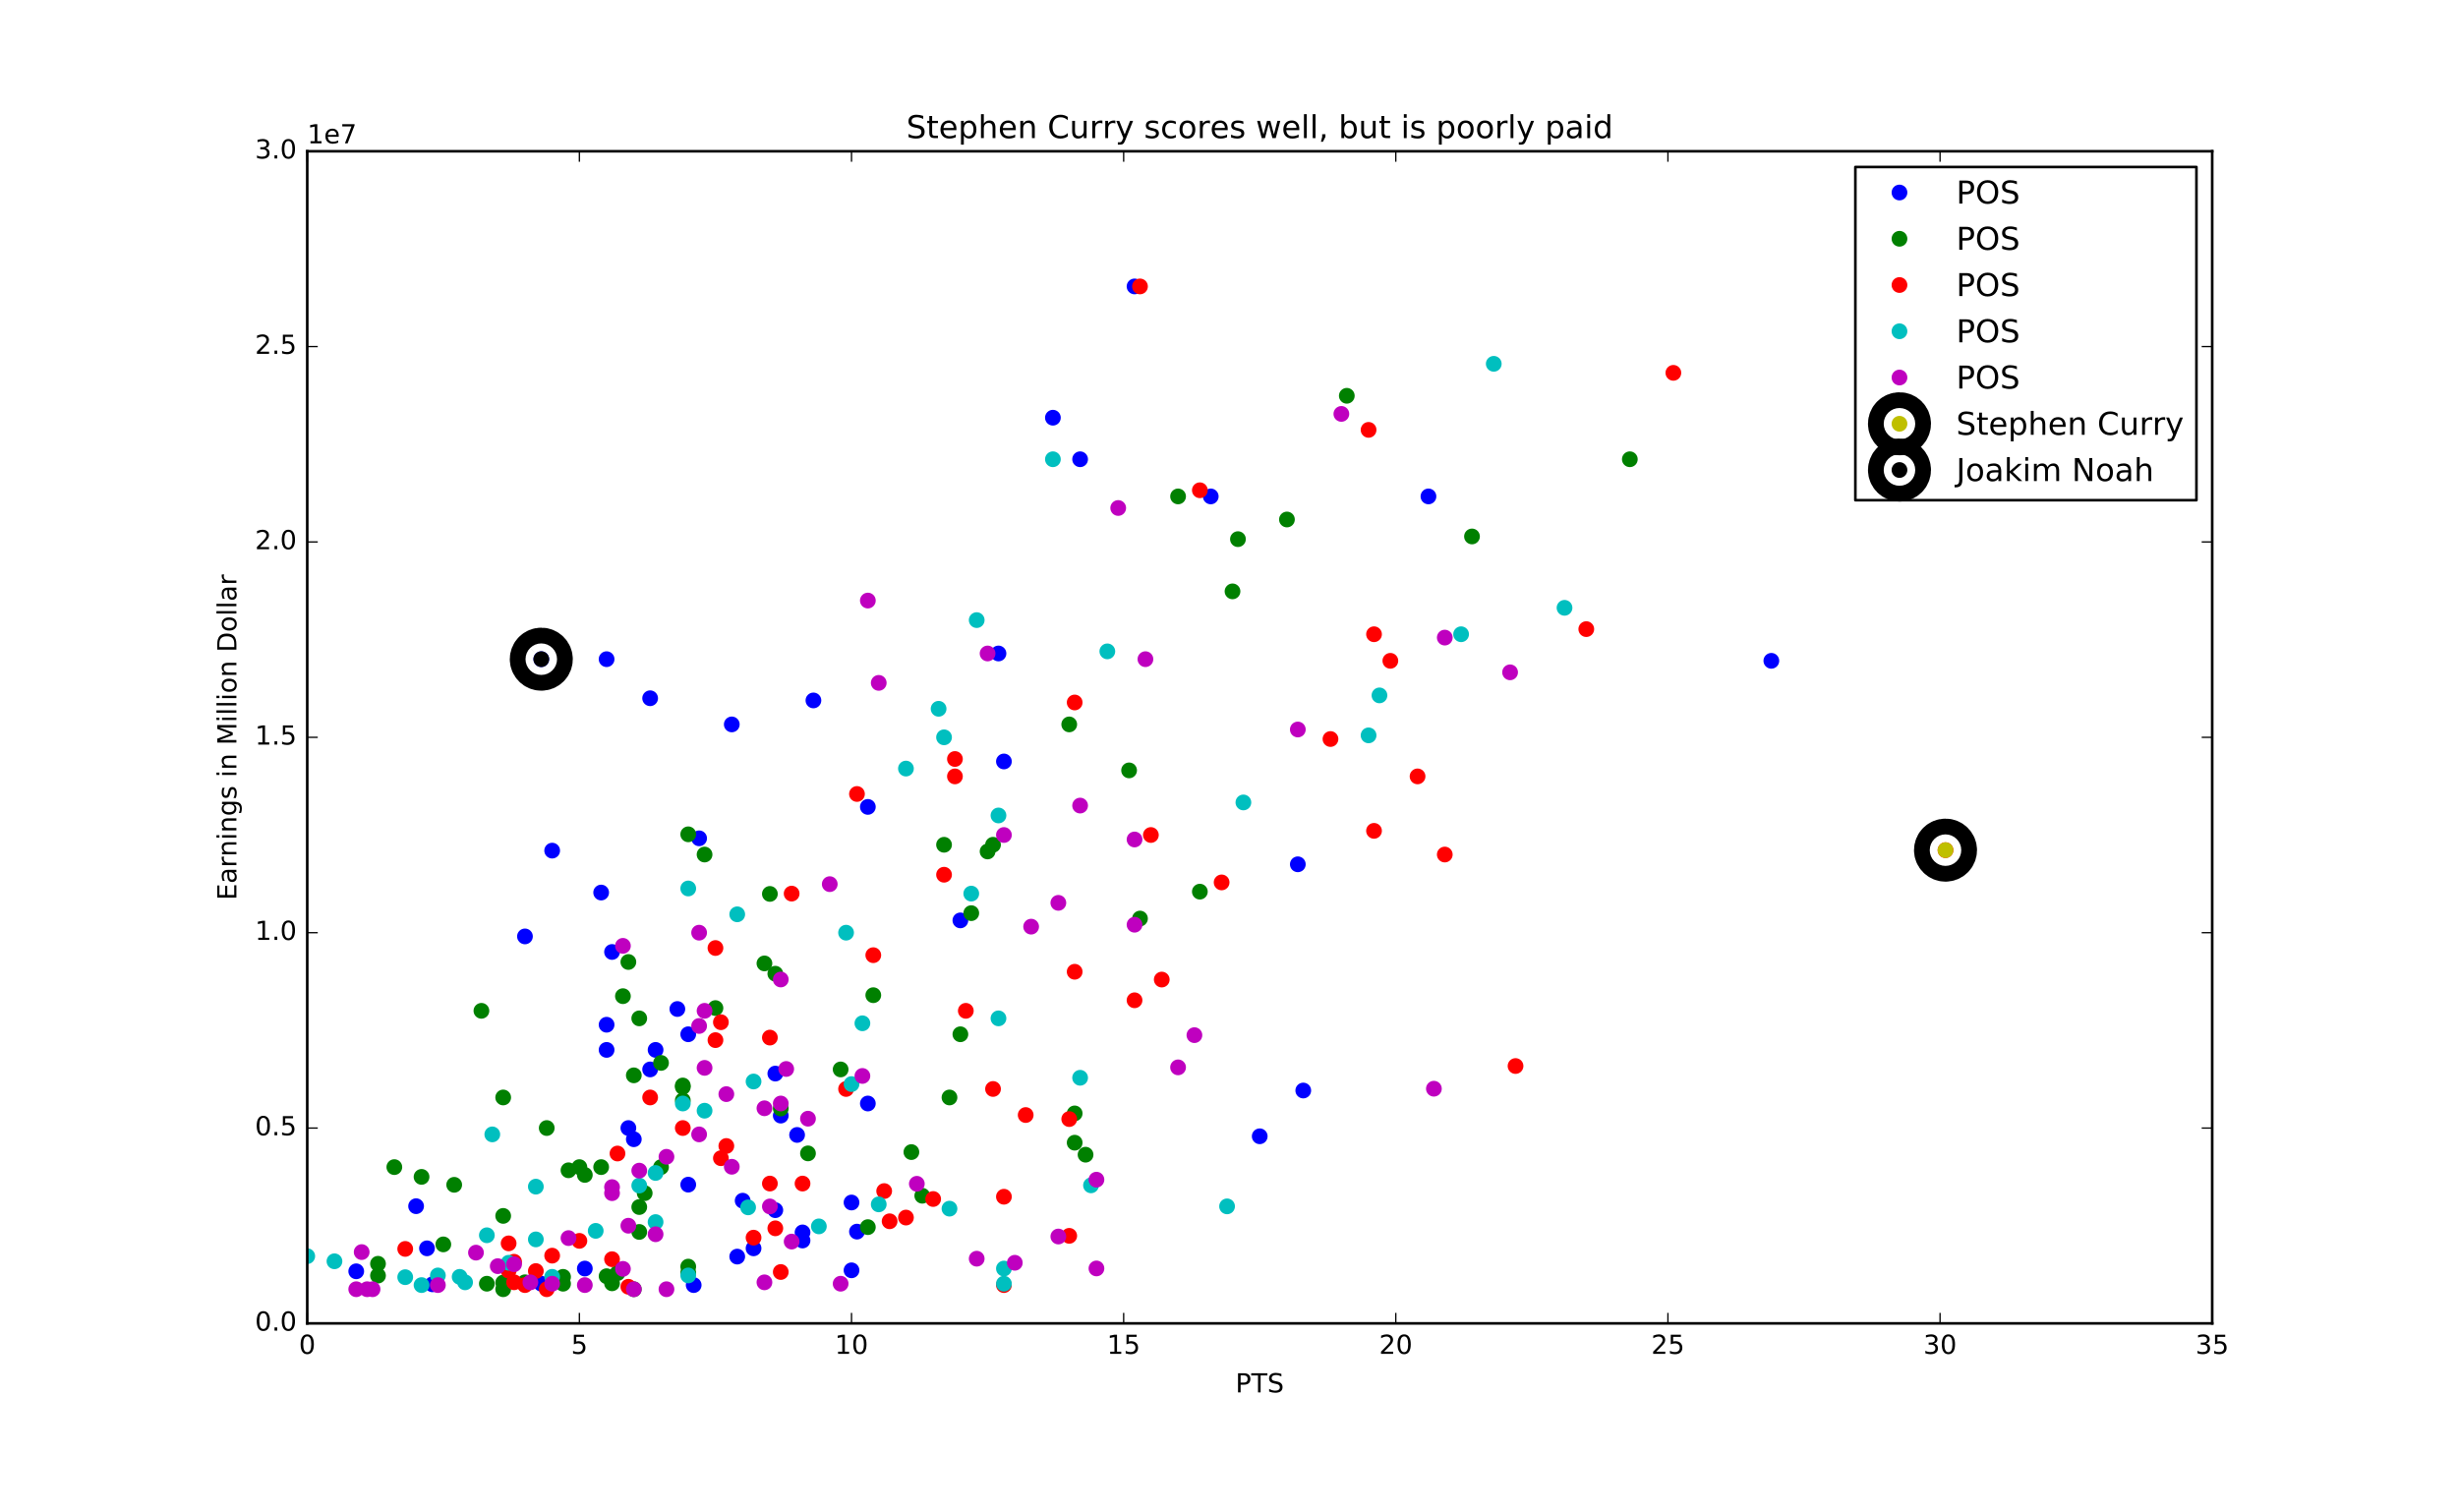 <?xml version="1.0" encoding="utf-8" standalone="no"?>
<!DOCTYPE svg PUBLIC "-//W3C//DTD SVG 1.1//EN"
  "http://www.w3.org/Graphics/SVG/1.1/DTD/svg11.dtd">
<!-- Created with matplotlib (http://matplotlib.org/) -->
<svg height="576pt" version="1.1" viewBox="0 0 936 576" width="936pt" xmlns="http://www.w3.org/2000/svg" xmlns:xlink="http://www.w3.org/1999/xlink">
 <defs>
  <style type="text/css">
*{stroke-linecap:butt;stroke-linejoin:round;stroke-miterlimit:100000;}
  </style>
 </defs>
 <g id="figure_1">
  <g id="patch_1">
   <path d="M 0 576 
L 936 576 
L 936 0 
L 0 0 
z
" style="fill:#ffffff;"/>
  </g>
  <g id="axes_1">
   <g id="patch_2">
    <path d="M 117 504 
L 842.4 504 
L 842.4 57.6 
L 117 57.6 
z
" style="fill:#ffffff;"/>
   </g>
   <g id="line2d_1">
    <defs>
     <path d="M 0 3 
C 0.796 3 1.559 2.684 2.121 2.121 
C 2.684 1.559 3 0.796 3 0 
C 3 -0.796 2.684 -1.559 2.121 -2.121 
C 1.559 -2.684 0.796 -3 0 -3 
C -0.796 -3 -1.559 -2.684 -2.121 -2.121 
C -2.684 -1.559 -3 -0.796 -3 0 
C -3 0.796 -2.684 1.559 -2.121 2.121 
C -1.559 2.684 -0.796 3 0 3 
z
" id="mb2286e8531"/>
    </defs>
    <g clip-path="url(#pe5eeb76c55)">
     <use style="fill:#0000ff;" x="674.522" xlink:href="#mb2286e8531" y="251.666"/>
     <use style="fill:#0000ff;" x="543.95" xlink:href="#mb2286e8531" y="189.055"/>
     <use style="fill:#0000ff;" x="496.281" xlink:href="#mb2286e8531" y="415.313"/>
     <use style="fill:#0000ff;" x="494.208" xlink:href="#mb2286e8531" y="329.16"/>
     <use style="fill:#0000ff;" x="479.7" xlink:href="#mb2286e8531" y="432.742"/>
     <use style="fill:#0000ff;" x="461.047" xlink:href="#mb2286e8531" y="189.055"/>
     <use style="fill:#0000ff;" x="432.031" xlink:href="#mb2286e8531" y="109.083"/>
     <use style="fill:#0000ff;" x="411.305" xlink:href="#mb2286e8531" y="174.903"/>
     <use style="fill:#0000ff;" x="400.942" xlink:href="#mb2286e8531" y="159.078"/>
     <use style="fill:#0000ff;" x="382.289" xlink:href="#mb2286e8531" y="289.995"/>
     <use style="fill:#0000ff;" x="380.217" xlink:href="#mb2286e8531" y="248.87"/>
     <use style="fill:#0000ff;" x="365.709" xlink:href="#mb2286e8531" y="350.52"/>
     <use style="fill:#0000ff;" x="330.475" xlink:href="#mb2286e8531" y="307.298"/>
     <use style="fill:#0000ff;" x="330.475" xlink:href="#mb2286e8531" y="420.255"/>
     <use style="fill:#0000ff;" x="326.33" xlink:href="#mb2286e8531" y="469.05"/>
     <use style="fill:#0000ff;" x="324.257" xlink:href="#mb2286e8531" y="483.786"/>
     <use style="fill:#0000ff;" x="324.257" xlink:href="#mb2286e8531" y="457.961"/>
     <use style="fill:#0000ff;" x="309.749" xlink:href="#mb2286e8531" y="266.751"/>
     <use style="fill:#0000ff;" x="305.604" xlink:href="#mb2286e8531" y="469.351"/>
     <use style="fill:#0000ff;" x="305.604" xlink:href="#mb2286e8531" y="472.435"/>
     <use style="fill:#0000ff;" x="303.531" xlink:href="#mb2286e8531" y="432.225"/>
     <use style="fill:#0000ff;" x="297.314" xlink:href="#mb2286e8531" y="424.864"/>
     <use style="fill:#0000ff;" x="295.241" xlink:href="#mb2286e8531" y="408.861"/>
     <use style="fill:#0000ff;" x="295.241" xlink:href="#mb2286e8531" y="460.878"/>
     <use style="fill:#0000ff;" x="286.951" xlink:href="#mb2286e8531" y="475.411"/>
     <use style="fill:#0000ff;" x="282.806" xlink:href="#mb2286e8531" y="457.269"/>
     <use style="fill:#0000ff;" x="280.733" xlink:href="#mb2286e8531" y="478.559"/>
     <use style="fill:#0000ff;" x="278.661" xlink:href="#mb2286e8531" y="275.883"/>
     <use style="fill:#0000ff;" x="266.225" xlink:href="#mb2286e8531" y="319.265"/>
     <use style="fill:#0000ff;" x="264.153" xlink:href="#mb2286e8531" y="489.411"/>
     <use style="fill:#0000ff;" x="262.08" xlink:href="#mb2286e8531" y="393.888"/>
     <use style="fill:#0000ff;" x="262.08" xlink:href="#mb2286e8531" y="451.159"/>
     <use style="fill:#0000ff;" x="257.935" xlink:href="#mb2286e8531" y="384.268"/>
     <use style="fill:#0000ff;" x="249.645" xlink:href="#mb2286e8531" y="399.84"/>
     <use style="fill:#0000ff;" x="247.572" xlink:href="#mb2286e8531" y="407.28"/>
     <use style="fill:#0000ff;" x="247.572" xlink:href="#mb2286e8531" y="265.92"/>
     <use style="fill:#0000ff;" x="241.354" xlink:href="#mb2286e8531" y="433.868"/>
     <use style="fill:#0000ff;" x="239.282" xlink:href="#mb2286e8531" y="429.6"/>
     <use style="fill:#0000ff;" x="233.064" xlink:href="#mb2286e8531" y="362.547"/>
     <use style="fill:#0000ff;" x="230.991" xlink:href="#mb2286e8531" y="399.84"/>
     <use style="fill:#0000ff;" x="230.991" xlink:href="#mb2286e8531" y="390.258"/>
     <use style="fill:#0000ff;" x="230.991" xlink:href="#mb2286e8531" y="251.04"/>
     <use style="fill:#0000ff;" x="228.919" xlink:href="#mb2286e8531" y="339.918"/>
     <use style="fill:#0000ff;" x="222.701" xlink:href="#mb2286e8531" y="483.114"/>
     <use style="fill:#0000ff;" x="210.266" xlink:href="#mb2286e8531" y="323.952"/>
     <use style="fill:#0000ff;" x="206.121" xlink:href="#mb2286e8531" y="488.886"/>
     <use style="fill:#0000ff;" x="206.121" xlink:href="#mb2286e8531" y="251.04"/>
     <use style="fill:#0000ff;" x="199.903" xlink:href="#mb2286e8531" y="356.621"/>
     <use style="fill:#0000ff;" x="164.669" xlink:href="#mb2286e8531" y="489.12"/>
     <use style="fill:#0000ff;" x="162.597" xlink:href="#mb2286e8531" y="475.411"/>
     <use style="fill:#0000ff;" x="158.451" xlink:href="#mb2286e8531" y="459.36"/>
     <use style="fill:#0000ff;" x="135.653" xlink:href="#mb2286e8531" y="484.161"/>
    </g>
   </g>
   <g id="line2d_2">
    <defs>
     <path d="M 0 3 
C 0.796 3 1.559 2.684 2.121 2.121 
C 2.684 1.559 3 0.796 3 0 
C 3 -0.796 2.684 -1.559 2.121 -2.121 
C 1.559 -2.684 0.796 -3 0 -3 
C -0.796 -3 -1.559 -2.684 -2.121 -2.121 
C -2.684 -1.559 -3 -0.796 -3 0 
C -3 0.796 -2.684 1.559 -2.121 2.121 
C -1.559 2.684 -0.796 3 0 3 
z
" id="mf3ceda7414"/>
    </defs>
    <g clip-path="url(#pe5eeb76c55)">
     <use style="fill:#008000;" x="620.635" xlink:href="#mf3ceda7414" y="174.903"/>
     <use style="fill:#008000;" x="560.53" xlink:href="#mf3ceda7414" y="204.304"/>
     <use style="fill:#008000;" x="512.861" xlink:href="#mf3ceda7414" y="150.733"/>
     <use style="fill:#008000;" x="490.063" xlink:href="#mf3ceda7414" y="197.844"/>
     <use style="fill:#008000;" x="471.41" xlink:href="#mf3ceda7414" y="205.328"/>
     <use style="fill:#008000;" x="469.337" xlink:href="#mf3ceda7414" y="225.218"/>
     <use style="fill:#008000;" x="456.902" xlink:href="#mf3ceda7414" y="339.576"/>
     <use style="fill:#008000;" x="448.611" xlink:href="#mf3ceda7414" y="189.055"/>
     <use style="fill:#008000;" x="434.103" xlink:href="#mf3ceda7414" y="349.822"/>
     <use style="fill:#008000;" x="429.958" xlink:href="#mf3ceda7414" y="293.394"/>
     <use style="fill:#008000;" x="413.378" xlink:href="#mf3ceda7414" y="439.752"/>
     <use style="fill:#008000;" x="409.233" xlink:href="#mf3ceda7414" y="435.18"/>
     <use style="fill:#008000;" x="409.233" xlink:href="#mf3ceda7414" y="424.03"/>
     <use style="fill:#008000;" x="407.16" xlink:href="#mf3ceda7414" y="275.883"/>
     <use style="fill:#008000;" x="378.144" xlink:href="#mf3ceda7414" y="321.72"/>
     <use style="fill:#008000;" x="376.071" xlink:href="#mf3ceda7414" y="324.27"/>
     <use style="fill:#008000;" x="369.854" xlink:href="#mf3ceda7414" y="347.76"/>
     <use style="fill:#008000;" x="365.709" xlink:href="#mf3ceda7414" y="393.888"/>
     <use style="fill:#008000;" x="361.563" xlink:href="#mf3ceda7414" y="417.957"/>
     <use style="fill:#008000;" x="359.491" xlink:href="#mf3ceda7414" y="321.72"/>
     <use style="fill:#008000;" x="351.201" xlink:href="#mf3ceda7414" y="455.385"/>
     <use style="fill:#008000;" x="347.055" xlink:href="#mf3ceda7414" y="438.759"/>
     <use style="fill:#008000;" x="332.547" xlink:href="#mf3ceda7414" y="379.008"/>
     <use style="fill:#008000;" x="330.475" xlink:href="#mf3ceda7414" y="467.338"/>
     <use style="fill:#008000;" x="320.112" xlink:href="#mf3ceda7414" y="407.28"/>
     <use style="fill:#008000;" x="307.677" xlink:href="#mf3ceda7414" y="439.252"/>
     <use style="fill:#008000;" x="297.314" xlink:href="#mf3ceda7414" y="422.16"/>
     <use style="fill:#008000;" x="295.241" xlink:href="#mf3ceda7414" y="370.824"/>
     <use style="fill:#008000;" x="293.169" xlink:href="#mf3ceda7414" y="340.44"/>
     <use style="fill:#008000;" x="291.096" xlink:href="#mf3ceda7414" y="366.903"/>
     <use style="fill:#008000;" x="272.443" xlink:href="#mf3ceda7414" y="383.916"/>
     <use style="fill:#008000;" x="268.298" xlink:href="#mf3ceda7414" y="325.44"/>
     <use style="fill:#008000;" x="262.08" xlink:href="#mf3ceda7414" y="482.369"/>
     <use style="fill:#008000;" x="262.08" xlink:href="#mf3ceda7414" y="484.712"/>
     <use style="fill:#008000;" x="262.08" xlink:href="#mf3ceda7414" y="317.738"/>
     <use style="fill:#008000;" x="260.007" xlink:href="#mf3ceda7414" y="413.976"/>
     <use style="fill:#008000;" x="260.007" xlink:href="#mf3ceda7414" y="413.396"/>
     <use style="fill:#008000;" x="260.007" xlink:href="#mf3ceda7414" y="419.037"/>
     <use style="fill:#008000;" x="251.717" xlink:href="#mf3ceda7414" y="404.8"/>
     <use style="fill:#008000;" x="251.717" xlink:href="#mf3ceda7414" y="444.48"/>
     <use style="fill:#008000;" x="245.499" xlink:href="#mf3ceda7414" y="454.4"/>
     <use style="fill:#008000;" x="243.427" xlink:href="#mf3ceda7414" y="387.832"/>
     <use style="fill:#008000;" x="243.427" xlink:href="#mf3ceda7414" y="469.172"/>
     <use style="fill:#008000;" x="243.427" xlink:href="#mf3ceda7414" y="459.684"/>
     <use style="fill:#008000;" x="241.354" xlink:href="#mf3ceda7414" y="409.53"/>
     <use style="fill:#008000;" x="241.354" xlink:href="#mf3ceda7414" y="490.985"/>
     <use style="fill:#008000;" x="239.282" xlink:href="#mf3ceda7414" y="366.36"/>
     <use style="fill:#008000;" x="237.209" xlink:href="#mf3ceda7414" y="379.38"/>
     <use style="fill:#008000;" x="235.137" xlink:href="#mf3ceda7414" y="484.862"/>
     <use style="fill:#008000;" x="233.064" xlink:href="#mf3ceda7414" y="488.736"/>
     <use style="fill:#008000;" x="230.991" xlink:href="#mf3ceda7414" y="486.03"/>
     <use style="fill:#008000;" x="228.919" xlink:href="#mf3ceda7414" y="444.48"/>
     <use style="fill:#008000;" x="222.701" xlink:href="#mf3ceda7414" y="447.456"/>
     <use style="fill:#008000;" x="220.629" xlink:href="#mf3ceda7414" y="444.48"/>
     <use style="fill:#008000;" x="216.483" xlink:href="#mf3ceda7414" y="445.689"/>
     <use style="fill:#008000;" x="214.411" xlink:href="#mf3ceda7414" y="486.271"/>
     <use style="fill:#008000;" x="214.411" xlink:href="#mf3ceda7414" y="488.886"/>
     <use style="fill:#008000;" x="208.193" xlink:href="#mf3ceda7414" y="429.6"/>
     <use style="fill:#008000;" x="199.903" xlink:href="#mf3ceda7414" y="488.341"/>
     <use style="fill:#008000;" x="191.613" xlink:href="#mf3ceda7414" y="463.06"/>
     <use style="fill:#008000;" x="191.613" xlink:href="#mf3ceda7414" y="490.985"/>
     <use style="fill:#008000;" x="191.613" xlink:href="#mf3ceda7414" y="417.957"/>
     <use style="fill:#008000;" x="191.613" xlink:href="#mf3ceda7414" y="488.45"/>
     <use style="fill:#008000;" x="185.395" xlink:href="#mf3ceda7414" y="488.886"/>
     <use style="fill:#008000;" x="183.322" xlink:href="#mf3ceda7414" y="384.96"/>
     <use style="fill:#008000;" x="172.959" xlink:href="#mf3ceda7414" y="451.221"/>
     <use style="fill:#008000;" x="168.814" xlink:href="#mf3ceda7414" y="473.909"/>
     <use style="fill:#008000;" x="160.524" xlink:href="#mf3ceda7414" y="448.2"/>
     <use style="fill:#008000;" x="150.161" xlink:href="#mf3ceda7414" y="444.48"/>
     <use style="fill:#008000;" x="143.943" xlink:href="#mf3ceda7414" y="481.293"/>
     <use style="fill:#008000;" x="143.943" xlink:href="#mf3ceda7414" y="485.792"/>
    </g>
   </g>
   <g id="line2d_3">
    <defs>
     <path d="M 0 3 
C 0.796 3 1.559 2.684 2.121 2.121 
C 2.684 1.559 3 0.796 3 0 
C 3 -0.796 2.684 -1.559 2.121 -2.121 
C 1.559 -2.684 0.796 -3 0 -3 
C -0.796 -3 -1.559 -2.684 -2.121 -2.121 
C -2.684 -1.559 -3 -0.796 -3 0 
C -3 0.796 -2.684 1.559 -2.121 2.121 
C -1.559 2.684 -0.796 3 0 3 
z
" id="m0da8660699"/>
    </defs>
    <g clip-path="url(#pe5eeb76c55)">
     <use style="fill:#ff0000;" x="740.844" xlink:href="#m0da8660699" y="323.768"/>
     <use style="fill:#ff0000;" x="637.215" xlink:href="#m0da8660699" y="141.993"/>
     <use style="fill:#ff0000;" x="604.054" xlink:href="#m0da8660699" y="239.592"/>
     <use style="fill:#ff0000;" x="577.111" xlink:href="#m0da8660699" y="405.983"/>
     <use style="fill:#ff0000;" x="550.167" xlink:href="#m0da8660699" y="325.44"/>
     <use style="fill:#ff0000;" x="539.805" xlink:href="#m0da8660699" y="295.68"/>
     <use style="fill:#ff0000;" x="529.442" xlink:href="#m0da8660699" y="251.666"/>
     <use style="fill:#ff0000;" x="523.224" xlink:href="#m0da8660699" y="316.419"/>
     <use style="fill:#ff0000;" x="523.224" xlink:href="#m0da8660699" y="241.546"/>
     <use style="fill:#ff0000;" x="521.151" xlink:href="#m0da8660699" y="163.712"/>
     <use style="fill:#ff0000;" x="506.643" xlink:href="#m0da8660699" y="281.447"/>
     <use style="fill:#ff0000;" x="465.192" xlink:href="#m0da8660699" y="336.057"/>
     <use style="fill:#ff0000;" x="456.902" xlink:href="#m0da8660699" y="186.71"/>
     <use style="fill:#ff0000;" x="442.394" xlink:href="#m0da8660699" y="373.056"/>
     <use style="fill:#ff0000;" x="438.249" xlink:href="#m0da8660699" y="318.0"/>
     <use style="fill:#ff0000;" x="434.103" xlink:href="#m0da8660699" y="109.083"/>
     <use style="fill:#ff0000;" x="432.031" xlink:href="#m0da8660699" y="380.947"/>
     <use style="fill:#ff0000;" x="409.233" xlink:href="#m0da8660699" y="267.531"/>
     <use style="fill:#ff0000;" x="409.233" xlink:href="#m0da8660699" y="370.08"/>
     <use style="fill:#ff0000;" x="407.16" xlink:href="#m0da8660699" y="426.186"/>
     <use style="fill:#ff0000;" x="407.16" xlink:href="#m0da8660699" y="470.656"/>
     <use style="fill:#ff0000;" x="390.579" xlink:href="#m0da8660699" y="424.648"/>
     <use style="fill:#ff0000;" x="382.289" xlink:href="#m0da8660699" y="455.762"/>
     <use style="fill:#ff0000;" x="382.289" xlink:href="#m0da8660699" y="489.411"/>
     <use style="fill:#ff0000;" x="378.144" xlink:href="#m0da8660699" y="414.72"/>
     <use style="fill:#ff0000;" x="367.781" xlink:href="#m0da8660699" y="384.96"/>
     <use style="fill:#ff0000;" x="363.636" xlink:href="#m0da8660699" y="295.68"/>
     <use style="fill:#ff0000;" x="363.636" xlink:href="#m0da8660699" y="289.054"/>
     <use style="fill:#ff0000;" x="359.491" xlink:href="#m0da8660699" y="333.129"/>
     <use style="fill:#ff0000;" x="355.346" xlink:href="#m0da8660699" y="456.629"/>
     <use style="fill:#ff0000;" x="344.983" xlink:href="#m0da8660699" y="463.696"/>
     <use style="fill:#ff0000;" x="338.765" xlink:href="#m0da8660699" y="465.11"/>
     <use style="fill:#ff0000;" x="336.693" xlink:href="#m0da8660699" y="453.607"/>
     <use style="fill:#ff0000;" x="332.547" xlink:href="#m0da8660699" y="363.77"/>
     <use style="fill:#ff0000;" x="326.33" xlink:href="#m0da8660699" y="302.376"/>
     <use style="fill:#ff0000;" x="322.185" xlink:href="#m0da8660699" y="414.72"/>
     <use style="fill:#ff0000;" x="305.604" xlink:href="#m0da8660699" y="450.746"/>
     <use style="fill:#ff0000;" x="301.459" xlink:href="#m0da8660699" y="340.32"/>
     <use style="fill:#ff0000;" x="297.314" xlink:href="#m0da8660699" y="484.426"/>
     <use style="fill:#ff0000;" x="295.241" xlink:href="#m0da8660699" y="467.792"/>
     <use style="fill:#ff0000;" x="293.169" xlink:href="#m0da8660699" y="395.153"/>
     <use style="fill:#ff0000;" x="293.169" xlink:href="#m0da8660699" y="450.745"/>
     <use style="fill:#ff0000;" x="286.951" xlink:href="#m0da8660699" y="471.346"/>
     <use style="fill:#ff0000;" x="276.588" xlink:href="#m0da8660699" y="436.437"/>
     <use style="fill:#ff0000;" x="274.515" xlink:href="#m0da8660699" y="389.299"/>
     <use style="fill:#ff0000;" x="274.515" xlink:href="#m0da8660699" y="441.087"/>
     <use style="fill:#ff0000;" x="272.443" xlink:href="#m0da8660699" y="396.12"/>
     <use style="fill:#ff0000;" x="272.443" xlink:href="#m0da8660699" y="361.04"/>
     <use style="fill:#ff0000;" x="260.007" xlink:href="#m0da8660699" y="429.6"/>
     <use style="fill:#ff0000;" x="247.572" xlink:href="#m0da8660699" y="417.957"/>
     <use style="fill:#ff0000;" x="239.282" xlink:href="#m0da8660699" y="490.046"/>
     <use style="fill:#ff0000;" x="235.137" xlink:href="#m0da8660699" y="439.304"/>
     <use style="fill:#ff0000;" x="233.064" xlink:href="#m0da8660699" y="479.552"/>
     <use style="fill:#ff0000;" x="220.629" xlink:href="#m0da8660699" y="472.566"/>
     <use style="fill:#ff0000;" x="210.266" xlink:href="#m0da8660699" y="478.2"/>
     <use style="fill:#ff0000;" x="208.193" xlink:href="#m0da8660699" y="490.985"/>
     <use style="fill:#ff0000;" x="204.048" xlink:href="#m0da8660699" y="484.066"/>
     <use style="fill:#ff0000;" x="199.903" xlink:href="#m0da8660699" y="489.411"/>
     <use style="fill:#ff0000;" x="195.758" xlink:href="#m0da8660699" y="480.53"/>
     <use style="fill:#ff0000;" x="195.758" xlink:href="#m0da8660699" y="488.341"/>
     <use style="fill:#ff0000;" x="193.685" xlink:href="#m0da8660699" y="473.522"/>
     <use style="fill:#ff0000;" x="193.685" xlink:href="#m0da8660699" y="483.91"/>
     <use style="fill:#ff0000;" x="154.306" xlink:href="#m0da8660699" y="475.632"/>
    </g>
   </g>
   <g id="line2d_4">
    <defs>
     <path d="M 0 3 
C 0.796 3 1.559 2.684 2.121 2.121 
C 2.684 1.559 3 0.796 3 0 
C 3 -0.796 2.684 -1.559 2.121 -2.121 
C 1.559 -2.684 0.796 -3 0 -3 
C -0.796 -3 -1.559 -2.684 -2.121 -2.121 
C -2.684 -1.559 -3 -0.796 -3 0 
C -3 0.796 -2.684 1.559 -2.121 2.121 
C -1.559 2.684 -0.796 3 0 3 
z
" id="m77933db7cd"/>
    </defs>
    <g clip-path="url(#pe5eeb76c55)">
     <use style="fill:#00bfbf;" x="595.764" xlink:href="#m77933db7cd" y="231.48"/>
     <use style="fill:#00bfbf;" x="568.821" xlink:href="#m77933db7cd" y="138.556"/>
     <use style="fill:#00bfbf;" x="556.385" xlink:href="#m77933db7cd" y="241.546"/>
     <use style="fill:#00bfbf;" x="525.297" xlink:href="#m77933db7cd" y="264.832"/>
     <use style="fill:#00bfbf;" x="521.151" xlink:href="#m77933db7cd" y="280.056"/>
     <use style="fill:#00bfbf;" x="473.482" xlink:href="#m77933db7cd" y="305.6"/>
     <use style="fill:#00bfbf;" x="467.265" xlink:href="#m77933db7cd" y="459.428"/>
     <use style="fill:#00bfbf;" x="421.668" xlink:href="#m77933db7cd" y="248.064"/>
     <use style="fill:#00bfbf;" x="415.45" xlink:href="#m77933db7cd" y="451.424"/>
     <use style="fill:#00bfbf;" x="411.305" xlink:href="#m77933db7cd" y="410.458"/>
     <use style="fill:#00bfbf;" x="400.942" xlink:href="#m77933db7cd" y="174.903"/>
     <use style="fill:#00bfbf;" x="382.289" xlink:href="#m77933db7cd" y="488.886"/>
     <use style="fill:#00bfbf;" x="382.289" xlink:href="#m77933db7cd" y="483.114"/>
     <use style="fill:#00bfbf;" x="380.217" xlink:href="#m77933db7cd" y="310.56"/>
     <use style="fill:#00bfbf;" x="380.217" xlink:href="#m77933db7cd" y="387.832"/>
     <use style="fill:#00bfbf;" x="371.926" xlink:href="#m77933db7cd" y="236.16"/>
     <use style="fill:#00bfbf;" x="369.854" xlink:href="#m77933db7cd" y="340.32"/>
     <use style="fill:#00bfbf;" x="361.563" xlink:href="#m77933db7cd" y="460.3"/>
     <use style="fill:#00bfbf;" x="359.491" xlink:href="#m77933db7cd" y="280.8"/>
     <use style="fill:#00bfbf;" x="357.418" xlink:href="#m77933db7cd" y="269.933"/>
     <use style="fill:#00bfbf;" x="344.983" xlink:href="#m77933db7cd" y="292.704"/>
     <use style="fill:#00bfbf;" x="334.62" xlink:href="#m77933db7cd" y="458.671"/>
     <use style="fill:#00bfbf;" x="328.402" xlink:href="#m77933db7cd" y="389.707"/>
     <use style="fill:#00bfbf;" x="324.257" xlink:href="#m77933db7cd" y="412.86"/>
     <use style="fill:#00bfbf;" x="322.185" xlink:href="#m77933db7cd" y="355.2"/>
     <use style="fill:#00bfbf;" x="311.822" xlink:href="#m77933db7cd" y="467.052"/>
     <use style="fill:#00bfbf;" x="286.951" xlink:href="#m77933db7cd" y="411.878"/>
     <use style="fill:#00bfbf;" x="284.878" xlink:href="#m77933db7cd" y="459.808"/>
     <use style="fill:#00bfbf;" x="280.733" xlink:href="#m77933db7cd" y="348.206"/>
     <use style="fill:#00bfbf;" x="268.298" xlink:href="#m77933db7cd" y="422.995"/>
     <use style="fill:#00bfbf;" x="262.08" xlink:href="#m77933db7cd" y="485.738"/>
     <use style="fill:#00bfbf;" x="262.08" xlink:href="#m77933db7cd" y="338.365"/>
     <use style="fill:#00bfbf;" x="260.007" xlink:href="#m77933db7cd" y="420.255"/>
     <use style="fill:#00bfbf;" x="249.645" xlink:href="#m77933db7cd" y="465.41"/>
     <use style="fill:#00bfbf;" x="249.645" xlink:href="#m77933db7cd" y="446.712"/>
     <use style="fill:#00bfbf;" x="243.427" xlink:href="#m77933db7cd" y="451.505"/>
     <use style="fill:#00bfbf;" x="226.846" xlink:href="#m77933db7cd" y="468.759"/>
     <use style="fill:#00bfbf;" x="210.266" xlink:href="#m77933db7cd" y="486.262"/>
     <use style="fill:#00bfbf;" x="204.048" xlink:href="#m77933db7cd" y="451.92"/>
     <use style="fill:#00bfbf;" x="204.048" xlink:href="#m77933db7cd" y="472.008"/>
     <use style="fill:#00bfbf;" x="193.685" xlink:href="#m77933db7cd" y="480.911"/>
     <use style="fill:#00bfbf;" x="187.467" xlink:href="#m77933db7cd" y="432.018"/>
     <use style="fill:#00bfbf;" x="185.395" xlink:href="#m77933db7cd" y="470.436"/>
     <use style="fill:#00bfbf;" x="177.105" xlink:href="#m77933db7cd" y="488.362"/>
     <use style="fill:#00bfbf;" x="175.032" xlink:href="#m77933db7cd" y="486.271"/>
     <use style="fill:#00bfbf;" x="166.742" xlink:href="#m77933db7cd" y="485.738"/>
     <use style="fill:#00bfbf;" x="160.524" xlink:href="#m77933db7cd" y="489.411"/>
     <use style="fill:#00bfbf;" x="154.306" xlink:href="#m77933db7cd" y="486.399"/>
     <use style="fill:#00bfbf;" x="127.363" xlink:href="#m77933db7cd" y="480.346"/>
     <use style="fill:#00bfbf;" x="117.0" xlink:href="#m77933db7cd" y="478.398"/>
    </g>
   </g>
   <g id="line2d_5">
    <defs>
     <path d="M 0 3 
C 0.796 3 1.559 2.684 2.121 2.121 
C 2.684 1.559 3 0.796 3 0 
C 3 -0.796 2.684 -1.559 2.121 -2.121 
C 1.559 -2.684 0.796 -3 0 -3 
C -0.796 -3 -1.559 -2.684 -2.121 -2.121 
C -2.684 -1.559 -3 -0.796 -3 0 
C -3 0.796 -2.684 1.559 -2.121 2.121 
C -1.559 2.684 -0.796 3 0 3 
z
" id="m2553e02331"/>
    </defs>
    <g clip-path="url(#pe5eeb76c55)">
     <use style="fill:#bf00bf;" x="575.038" xlink:href="#m2553e02331" y="256.046"/>
     <use style="fill:#bf00bf;" x="550.167" xlink:href="#m2553e02331" y="242.823"/>
     <use style="fill:#bf00bf;" x="546.022" xlink:href="#m2553e02331" y="414.622"/>
     <use style="fill:#bf00bf;" x="510.789" xlink:href="#m2553e02331" y="157.633"/>
     <use style="fill:#bf00bf;" x="494.208" xlink:href="#m2553e02331" y="277.824"/>
     <use style="fill:#bf00bf;" x="454.829" xlink:href="#m2553e02331" y="394.223"/>
     <use style="fill:#bf00bf;" x="448.611" xlink:href="#m2553e02331" y="406.492"/>
     <use style="fill:#bf00bf;" x="436.176" xlink:href="#m2553e02331" y="251.04"/>
     <use style="fill:#bf00bf;" x="432.031" xlink:href="#m2553e02331" y="352.168"/>
     <use style="fill:#bf00bf;" x="432.031" xlink:href="#m2553e02331" y="319.706"/>
     <use style="fill:#bf00bf;" x="425.813" xlink:href="#m2553e02331" y="193.461"/>
     <use style="fill:#bf00bf;" x="417.523" xlink:href="#m2553e02331" y="449.267"/>
     <use style="fill:#bf00bf;" x="417.523" xlink:href="#m2553e02331" y="483.071"/>
     <use style="fill:#bf00bf;" x="411.305" xlink:href="#m2553e02331" y="306.795"/>
     <use style="fill:#bf00bf;" x="403.015" xlink:href="#m2553e02331" y="343.839"/>
     <use style="fill:#bf00bf;" x="403.015" xlink:href="#m2553e02331" y="470.913"/>
     <use style="fill:#bf00bf;" x="392.652" xlink:href="#m2553e02331" y="352.901"/>
     <use style="fill:#bf00bf;" x="386.434" xlink:href="#m2553e02331" y="480.911"/>
     <use style="fill:#bf00bf;" x="382.289" xlink:href="#m2553e02331" y="318.0"/>
     <use style="fill:#bf00bf;" x="376.071" xlink:href="#m2553e02331" y="248.87"/>
     <use style="fill:#bf00bf;" x="371.926" xlink:href="#m2553e02331" y="479.361"/>
     <use style="fill:#bf00bf;" x="349.128" xlink:href="#m2553e02331" y="450.833"/>
     <use style="fill:#bf00bf;" x="334.62" xlink:href="#m2553e02331" y="260.066"/>
     <use style="fill:#bf00bf;" x="330.475" xlink:href="#m2553e02331" y="228.72"/>
     <use style="fill:#bf00bf;" x="328.402" xlink:href="#m2553e02331" y="409.76"/>
     <use style="fill:#bf00bf;" x="320.112" xlink:href="#m2553e02331" y="488.886"/>
     <use style="fill:#bf00bf;" x="315.967" xlink:href="#m2553e02331" y="336.719"/>
     <use style="fill:#bf00bf;" x="307.677" xlink:href="#m2553e02331" y="426.037"/>
     <use style="fill:#bf00bf;" x="301.459" xlink:href="#m2553e02331" y="472.84"/>
     <use style="fill:#bf00bf;" x="299.386" xlink:href="#m2553e02331" y="407.107"/>
     <use style="fill:#bf00bf;" x="297.314" xlink:href="#m2553e02331" y="373.027"/>
     <use style="fill:#bf00bf;" x="297.314" xlink:href="#m2553e02331" y="420.255"/>
     <use style="fill:#bf00bf;" x="293.169" xlink:href="#m2553e02331" y="459.464"/>
     <use style="fill:#bf00bf;" x="291.096" xlink:href="#m2553e02331" y="488.362"/>
     <use style="fill:#bf00bf;" x="291.096" xlink:href="#m2553e02331" y="422.076"/>
     <use style="fill:#bf00bf;" x="278.661" xlink:href="#m2553e02331" y="444.348"/>
     <use style="fill:#bf00bf;" x="276.588" xlink:href="#m2553e02331" y="416.685"/>
     <use style="fill:#bf00bf;" x="268.298" xlink:href="#m2553e02331" y="406.685"/>
     <use style="fill:#bf00bf;" x="268.298" xlink:href="#m2553e02331" y="384.96"/>
     <use style="fill:#bf00bf;" x="266.225" xlink:href="#m2553e02331" y="390.731"/>
     <use style="fill:#bf00bf;" x="266.225" xlink:href="#m2553e02331" y="355.2"/>
     <use style="fill:#bf00bf;" x="266.225" xlink:href="#m2553e02331" y="432.018"/>
     <use style="fill:#bf00bf;" x="253.79" xlink:href="#m2553e02331" y="440.551"/>
     <use style="fill:#bf00bf;" x="253.79" xlink:href="#m2553e02331" y="490.985"/>
     <use style="fill:#bf00bf;" x="249.645" xlink:href="#m2553e02331" y="470.05"/>
     <use style="fill:#bf00bf;" x="243.427" xlink:href="#m2553e02331" y="445.822"/>
     <use style="fill:#bf00bf;" x="241.354" xlink:href="#m2553e02331" y="490.985"/>
     <use style="fill:#bf00bf;" x="239.282" xlink:href="#m2553e02331" y="466.8"/>
     <use style="fill:#bf00bf;" x="237.209" xlink:href="#m2553e02331" y="483.233"/>
     <use style="fill:#bf00bf;" x="237.209" xlink:href="#m2553e02331" y="360.216"/>
     <use style="fill:#bf00bf;" x="233.064" xlink:href="#m2553e02331" y="452.099"/>
     <use style="fill:#bf00bf;" x="233.064" xlink:href="#m2553e02331" y="454.406"/>
     <use style="fill:#bf00bf;" x="222.701" xlink:href="#m2553e02331" y="489.411"/>
     <use style="fill:#bf00bf;" x="216.483" xlink:href="#m2553e02331" y="471.516"/>
     <use style="fill:#bf00bf;" x="210.266" xlink:href="#m2553e02331" y="488.886"/>
     <use style="fill:#bf00bf;" x="201.975" xlink:href="#m2553e02331" y="488.362"/>
     <use style="fill:#bf00bf;" x="195.758" xlink:href="#m2553e02331" y="481.469"/>
     <use style="fill:#bf00bf;" x="189.54" xlink:href="#m2553e02331" y="482.2"/>
     <use style="fill:#bf00bf;" x="181.25" xlink:href="#m2553e02331" y="477.052"/>
     <use style="fill:#bf00bf;" x="166.742" xlink:href="#m2553e02331" y="489.411"/>
     <use style="fill:#bf00bf;" x="141.871" xlink:href="#m2553e02331" y="490.985"/>
     <use style="fill:#bf00bf;" x="139.798" xlink:href="#m2553e02331" y="490.985"/>
     <use style="fill:#bf00bf;" x="137.726" xlink:href="#m2553e02331" y="476.841"/>
     <use style="fill:#bf00bf;" x="135.653" xlink:href="#m2553e02331" y="490.985"/>
    </g>
   </g>
   <g id="line2d_6">
    <defs>
     <path d="M 0 3 
C 0.796 3 1.559 2.684 2.121 2.121 
C 2.684 1.559 3 0.796 3 0 
C 3 -0.796 2.684 -1.559 2.121 -2.121 
C 1.559 -2.684 0.796 -3 0 -3 
C -0.796 -3 -1.559 -2.684 -2.121 -2.121 
C -2.684 -1.559 -3 -0.796 -3 0 
C -3 0.796 -2.684 1.559 -2.121 2.121 
C -1.559 2.684 -0.796 3 0 3 
z
" id="m02dee80191" style="stroke:#000000;stroke-width:18.0;"/>
    </defs>
    <g clip-path="url(#pe5eeb76c55)">
     <use style="fill:#bfbf00;stroke:#000000;stroke-width:18.0;" x="740.844" xlink:href="#m02dee80191" y="323.768"/>
    </g>
   </g>
   <g id="line2d_7">
    <defs>
     <path d="M 0 3 
C 0.796 3 1.559 2.684 2.121 2.121 
C 2.684 1.559 3 0.796 3 0 
C 3 -0.796 2.684 -1.559 2.121 -2.121 
C 1.559 -2.684 0.796 -3 0 -3 
C -0.796 -3 -1.559 -2.684 -2.121 -2.121 
C -2.684 -1.559 -3 -0.796 -3 0 
C -3 0.796 -2.684 1.559 -2.121 2.121 
C -1.559 2.684 -0.796 3 0 3 
z
" id="m7339f9b4f2" style="stroke:#000000;stroke-width:18.0;"/>
    </defs>
    <g clip-path="url(#pe5eeb76c55)">
     <use style="stroke:#000000;stroke-width:18.0;" x="206.121" xlink:href="#m7339f9b4f2" y="251.04"/>
    </g>
   </g>
   <g id="patch_3">
    <path d="M 117 57.6 
L 842.4 57.6 
" style="fill:none;stroke:#000000;stroke-linecap:square;stroke-linejoin:miter;"/>
   </g>
   <g id="patch_4">
    <path d="M 842.4 504 
L 842.4 57.6 
" style="fill:none;stroke:#000000;stroke-linecap:square;stroke-linejoin:miter;"/>
   </g>
   <g id="patch_5">
    <path d="M 117 504 
L 842.4 504 
" style="fill:none;stroke:#000000;stroke-linecap:square;stroke-linejoin:miter;"/>
   </g>
   <g id="patch_6">
    <path d="M 117 504 
L 117 57.6 
" style="fill:none;stroke:#000000;stroke-linecap:square;stroke-linejoin:miter;"/>
   </g>
   <g id="matplotlib.axis_1">
    <g id="xtick_1">
     <g id="line2d_8">
      <defs>
       <path d="M 0 0 
L 0 -4 
" id="m513270943b" style="stroke:#000000;stroke-width:0.5;"/>
      </defs>
      <g>
       <use style="stroke:#000000;stroke-width:0.5;" x="117.0" xlink:href="#m513270943b" y="504.0"/>
      </g>
     </g>
     <g id="line2d_9">
      <defs>
       <path d="M 0 0 
L 0 4 
" id="mf04f19886f" style="stroke:#000000;stroke-width:0.5;"/>
      </defs>
      <g>
       <use style="stroke:#000000;stroke-width:0.5;" x="117.0" xlink:href="#mf04f19886f" y="57.6"/>
      </g>
     </g>
     <g id="text_1">
      <!-- 0 -->
      <defs>
       <path d="M 31.781 66.406 
Q 24.172 66.406 20.328 58.906 
Q 16.5 51.422 16.5 36.375 
Q 16.5 21.391 20.328 13.891 
Q 24.172 6.391 31.781 6.391 
Q 39.453 6.391 43.281 13.891 
Q 47.125 21.391 47.125 36.375 
Q 47.125 51.422 43.281 58.906 
Q 39.453 66.406 31.781 66.406 
M 31.781 74.219 
Q 44.047 74.219 50.516 64.516 
Q 56.984 54.828 56.984 36.375 
Q 56.984 17.969 50.516 8.266 
Q 44.047 -1.422 31.781 -1.422 
Q 19.531 -1.422 13.062 8.266 
Q 6.594 17.969 6.594 36.375 
Q 6.594 54.828 13.062 64.516 
Q 19.531 74.219 31.781 74.219 
" id="BitstreamVeraSans-Roman-30"/>
      </defs>
      <g transform="translate(113.819 515.598)scale(0.1 -0.1)">
       <use xlink:href="#BitstreamVeraSans-Roman-30"/>
      </g>
     </g>
    </g>
    <g id="xtick_2">
     <g id="line2d_10">
      <g>
       <use style="stroke:#000000;stroke-width:0.5;" x="220.629" xlink:href="#m513270943b" y="504.0"/>
      </g>
     </g>
     <g id="line2d_11">
      <g>
       <use style="stroke:#000000;stroke-width:0.5;" x="220.629" xlink:href="#mf04f19886f" y="57.6"/>
      </g>
     </g>
     <g id="text_2">
      <!-- 5 -->
      <defs>
       <path d="M 10.797 72.906 
L 49.516 72.906 
L 49.516 64.594 
L 19.828 64.594 
L 19.828 46.734 
Q 21.969 47.469 24.109 47.828 
Q 26.266 48.188 28.422 48.188 
Q 40.625 48.188 47.75 41.5 
Q 54.891 34.812 54.891 23.391 
Q 54.891 11.625 47.562 5.094 
Q 40.234 -1.422 26.906 -1.422 
Q 22.312 -1.422 17.547 -0.641 
Q 12.797 0.141 7.719 1.703 
L 7.719 11.625 
Q 12.109 9.234 16.797 8.062 
Q 21.484 6.891 26.703 6.891 
Q 35.156 6.891 40.078 11.328 
Q 45.016 15.766 45.016 23.391 
Q 45.016 31 40.078 35.438 
Q 35.156 39.891 26.703 39.891 
Q 22.75 39.891 18.812 39.016 
Q 14.891 38.141 10.797 36.281 
z
" id="BitstreamVeraSans-Roman-35"/>
      </defs>
      <g transform="translate(217.447 515.598)scale(0.1 -0.1)">
       <use xlink:href="#BitstreamVeraSans-Roman-35"/>
      </g>
     </g>
    </g>
    <g id="xtick_3">
     <g id="line2d_12">
      <g>
       <use style="stroke:#000000;stroke-width:0.5;" x="324.257" xlink:href="#m513270943b" y="504.0"/>
      </g>
     </g>
     <g id="line2d_13">
      <g>
       <use style="stroke:#000000;stroke-width:0.5;" x="324.257" xlink:href="#mf04f19886f" y="57.6"/>
      </g>
     </g>
     <g id="text_3">
      <!-- 10 -->
      <defs>
       <path d="M 12.406 8.297 
L 28.516 8.297 
L 28.516 63.922 
L 10.984 60.406 
L 10.984 69.391 
L 28.422 72.906 
L 38.281 72.906 
L 38.281 8.297 
L 54.391 8.297 
L 54.391 0 
L 12.406 0 
z
" id="BitstreamVeraSans-Roman-31"/>
      </defs>
      <g transform="translate(317.895 515.598)scale(0.1 -0.1)">
       <use xlink:href="#BitstreamVeraSans-Roman-31"/>
       <use x="63.623" xlink:href="#BitstreamVeraSans-Roman-30"/>
      </g>
     </g>
    </g>
    <g id="xtick_4">
     <g id="line2d_14">
      <g>
       <use style="stroke:#000000;stroke-width:0.5;" x="427.886" xlink:href="#m513270943b" y="504.0"/>
      </g>
     </g>
     <g id="line2d_15">
      <g>
       <use style="stroke:#000000;stroke-width:0.5;" x="427.886" xlink:href="#mf04f19886f" y="57.6"/>
      </g>
     </g>
     <g id="text_4">
      <!-- 15 -->
      <g transform="translate(421.523 515.598)scale(0.1 -0.1)">
       <use xlink:href="#BitstreamVeraSans-Roman-31"/>
       <use x="63.623" xlink:href="#BitstreamVeraSans-Roman-35"/>
      </g>
     </g>
    </g>
    <g id="xtick_5">
     <g id="line2d_16">
      <g>
       <use style="stroke:#000000;stroke-width:0.5;" x="531.514" xlink:href="#m513270943b" y="504.0"/>
      </g>
     </g>
     <g id="line2d_17">
      <g>
       <use style="stroke:#000000;stroke-width:0.5;" x="531.514" xlink:href="#mf04f19886f" y="57.6"/>
      </g>
     </g>
     <g id="text_5">
      <!-- 20 -->
      <defs>
       <path d="M 19.188 8.297 
L 53.609 8.297 
L 53.609 0 
L 7.328 0 
L 7.328 8.297 
Q 12.938 14.109 22.625 23.891 
Q 32.328 33.688 34.812 36.531 
Q 39.547 41.844 41.422 45.531 
Q 43.312 49.219 43.312 52.781 
Q 43.312 58.594 39.234 62.25 
Q 35.156 65.922 28.609 65.922 
Q 23.969 65.922 18.812 64.312 
Q 13.672 62.703 7.812 59.422 
L 7.812 69.391 
Q 13.766 71.781 18.938 73 
Q 24.125 74.219 28.422 74.219 
Q 39.75 74.219 46.484 68.547 
Q 53.219 62.891 53.219 53.422 
Q 53.219 48.922 51.531 44.891 
Q 49.859 40.875 45.406 35.406 
Q 44.188 33.984 37.641 27.219 
Q 31.109 20.453 19.188 8.297 
" id="BitstreamVeraSans-Roman-32"/>
      </defs>
      <g transform="translate(525.152 515.598)scale(0.1 -0.1)">
       <use xlink:href="#BitstreamVeraSans-Roman-32"/>
       <use x="63.623" xlink:href="#BitstreamVeraSans-Roman-30"/>
      </g>
     </g>
    </g>
    <g id="xtick_6">
     <g id="line2d_18">
      <g>
       <use style="stroke:#000000;stroke-width:0.5;" x="635.143" xlink:href="#m513270943b" y="504.0"/>
      </g>
     </g>
     <g id="line2d_19">
      <g>
       <use style="stroke:#000000;stroke-width:0.5;" x="635.143" xlink:href="#mf04f19886f" y="57.6"/>
      </g>
     </g>
     <g id="text_6">
      <!-- 25 -->
      <g transform="translate(628.78 515.598)scale(0.1 -0.1)">
       <use xlink:href="#BitstreamVeraSans-Roman-32"/>
       <use x="63.623" xlink:href="#BitstreamVeraSans-Roman-35"/>
      </g>
     </g>
    </g>
    <g id="xtick_7">
     <g id="line2d_20">
      <g>
       <use style="stroke:#000000;stroke-width:0.5;" x="738.771" xlink:href="#m513270943b" y="504.0"/>
      </g>
     </g>
     <g id="line2d_21">
      <g>
       <use style="stroke:#000000;stroke-width:0.5;" x="738.771" xlink:href="#mf04f19886f" y="57.6"/>
      </g>
     </g>
     <g id="text_7">
      <!-- 30 -->
      <defs>
       <path d="M 40.578 39.312 
Q 47.656 37.797 51.625 33 
Q 55.609 28.219 55.609 21.188 
Q 55.609 10.406 48.188 4.484 
Q 40.766 -1.422 27.094 -1.422 
Q 22.516 -1.422 17.656 -0.516 
Q 12.797 0.391 7.625 2.203 
L 7.625 11.719 
Q 11.719 9.328 16.594 8.109 
Q 21.484 6.891 26.812 6.891 
Q 36.078 6.891 40.938 10.547 
Q 45.797 14.203 45.797 21.188 
Q 45.797 27.641 41.281 31.266 
Q 36.766 34.906 28.719 34.906 
L 20.219 34.906 
L 20.219 43.016 
L 29.109 43.016 
Q 36.375 43.016 40.234 45.922 
Q 44.094 48.828 44.094 54.297 
Q 44.094 59.906 40.109 62.906 
Q 36.141 65.922 28.719 65.922 
Q 24.656 65.922 20.016 65.031 
Q 15.375 64.156 9.812 62.312 
L 9.812 71.094 
Q 15.438 72.656 20.344 73.438 
Q 25.25 74.219 29.594 74.219 
Q 40.828 74.219 47.359 69.109 
Q 53.906 64.016 53.906 55.328 
Q 53.906 49.266 50.438 45.094 
Q 46.969 40.922 40.578 39.312 
" id="BitstreamVeraSans-Roman-33"/>
      </defs>
      <g transform="translate(732.409 515.598)scale(0.1 -0.1)">
       <use xlink:href="#BitstreamVeraSans-Roman-33"/>
       <use x="63.623" xlink:href="#BitstreamVeraSans-Roman-30"/>
      </g>
     </g>
    </g>
    <g id="xtick_8">
     <g id="line2d_22">
      <g>
       <use style="stroke:#000000;stroke-width:0.5;" x="842.4" xlink:href="#m513270943b" y="504.0"/>
      </g>
     </g>
     <g id="line2d_23">
      <g>
       <use style="stroke:#000000;stroke-width:0.5;" x="842.4" xlink:href="#mf04f19886f" y="57.6"/>
      </g>
     </g>
     <g id="text_8">
      <!-- 35 -->
      <g transform="translate(836.038 515.598)scale(0.1 -0.1)">
       <use xlink:href="#BitstreamVeraSans-Roman-33"/>
       <use x="63.623" xlink:href="#BitstreamVeraSans-Roman-35"/>
      </g>
     </g>
    </g>
    <g id="text_9">
     <!-- PTS -->
     <defs>
      <path d="M 53.516 70.516 
L 53.516 60.891 
Q 47.906 63.578 42.922 64.891 
Q 37.938 66.219 33.297 66.219 
Q 25.25 66.219 20.875 63.094 
Q 16.5 59.969 16.5 54.203 
Q 16.5 49.359 19.406 46.891 
Q 22.312 44.438 30.422 42.922 
L 36.375 41.703 
Q 47.406 39.594 52.656 34.297 
Q 57.906 29 57.906 20.125 
Q 57.906 9.516 50.797 4.047 
Q 43.703 -1.422 29.984 -1.422 
Q 24.812 -1.422 18.969 -0.25 
Q 13.141 0.922 6.891 3.219 
L 6.891 13.375 
Q 12.891 10.016 18.656 8.297 
Q 24.422 6.594 29.984 6.594 
Q 38.422 6.594 43.016 9.906 
Q 47.609 13.234 47.609 19.391 
Q 47.609 24.75 44.312 27.781 
Q 41.016 30.812 33.5 32.328 
L 27.484 33.5 
Q 16.453 35.688 11.516 40.375 
Q 6.594 45.062 6.594 53.422 
Q 6.594 63.094 13.406 68.656 
Q 20.219 74.219 32.172 74.219 
Q 37.312 74.219 42.625 73.281 
Q 47.953 72.359 53.516 70.516 
" id="BitstreamVeraSans-Roman-53"/>
      <path d="M -0.297 72.906 
L 61.375 72.906 
L 61.375 64.594 
L 35.5 64.594 
L 35.5 0 
L 25.594 0 
L 25.594 64.594 
L -0.297 64.594 
z
" id="BitstreamVeraSans-Roman-54"/>
      <path d="M 19.672 64.797 
L 19.672 37.406 
L 32.078 37.406 
Q 38.969 37.406 42.719 40.969 
Q 46.484 44.531 46.484 51.125 
Q 46.484 57.672 42.719 61.234 
Q 38.969 64.797 32.078 64.797 
z
M 9.812 72.906 
L 32.078 72.906 
Q 44.344 72.906 50.609 67.359 
Q 56.891 61.812 56.891 51.125 
Q 56.891 40.328 50.609 34.812 
Q 44.344 29.297 32.078 29.297 
L 19.672 29.297 
L 19.672 0 
L 9.812 0 
z
" id="BitstreamVeraSans-Roman-50"/>
     </defs>
     <g transform="translate(470.457 530.277)scale(0.1 -0.1)">
      <use xlink:href="#BitstreamVeraSans-Roman-50"/>
      <use x="60.303" xlink:href="#BitstreamVeraSans-Roman-54"/>
      <use x="121.387" xlink:href="#BitstreamVeraSans-Roman-53"/>
     </g>
    </g>
   </g>
   <g id="matplotlib.axis_2">
    <g id="ytick_1">
     <g id="line2d_24">
      <defs>
       <path d="M 0 0 
L 4 0 
" id="m6d11127552" style="stroke:#000000;stroke-width:0.5;"/>
      </defs>
      <g>
       <use style="stroke:#000000;stroke-width:0.5;" x="117.0" xlink:href="#m6d11127552" y="504.0"/>
      </g>
     </g>
     <g id="line2d_25">
      <defs>
       <path d="M 0 0 
L -4 0 
" id="m8def9e81b2" style="stroke:#000000;stroke-width:0.5;"/>
      </defs>
      <g>
       <use style="stroke:#000000;stroke-width:0.5;" x="842.4" xlink:href="#m8def9e81b2" y="504.0"/>
      </g>
     </g>
     <g id="text_10">
      <!-- 0.0 -->
      <defs>
       <path d="M 10.688 12.406 
L 21 12.406 
L 21 0 
L 10.688 0 
z
" id="BitstreamVeraSans-Roman-2e"/>
      </defs>
      <g transform="translate(97.097 506.759)scale(0.1 -0.1)">
       <use xlink:href="#BitstreamVeraSans-Roman-30"/>
       <use x="63.623" xlink:href="#BitstreamVeraSans-Roman-2e"/>
       <use x="95.41" xlink:href="#BitstreamVeraSans-Roman-30"/>
      </g>
     </g>
    </g>
    <g id="ytick_2">
     <g id="line2d_26">
      <g>
       <use style="stroke:#000000;stroke-width:0.5;" x="117.0" xlink:href="#m6d11127552" y="429.6"/>
      </g>
     </g>
     <g id="line2d_27">
      <g>
       <use style="stroke:#000000;stroke-width:0.5;" x="842.4" xlink:href="#m8def9e81b2" y="429.6"/>
      </g>
     </g>
     <g id="text_11">
      <!-- 0.5 -->
      <g transform="translate(97.097 432.359)scale(0.1 -0.1)">
       <use xlink:href="#BitstreamVeraSans-Roman-30"/>
       <use x="63.623" xlink:href="#BitstreamVeraSans-Roman-2e"/>
       <use x="95.41" xlink:href="#BitstreamVeraSans-Roman-35"/>
      </g>
     </g>
    </g>
    <g id="ytick_3">
     <g id="line2d_28">
      <g>
       <use style="stroke:#000000;stroke-width:0.5;" x="117.0" xlink:href="#m6d11127552" y="355.2"/>
      </g>
     </g>
     <g id="line2d_29">
      <g>
       <use style="stroke:#000000;stroke-width:0.5;" x="842.4" xlink:href="#m8def9e81b2" y="355.2"/>
      </g>
     </g>
     <g id="text_12">
      <!-- 1.0 -->
      <g transform="translate(97.097 357.959)scale(0.1 -0.1)">
       <use xlink:href="#BitstreamVeraSans-Roman-31"/>
       <use x="63.623" xlink:href="#BitstreamVeraSans-Roman-2e"/>
       <use x="95.41" xlink:href="#BitstreamVeraSans-Roman-30"/>
      </g>
     </g>
    </g>
    <g id="ytick_4">
     <g id="line2d_30">
      <g>
       <use style="stroke:#000000;stroke-width:0.5;" x="117.0" xlink:href="#m6d11127552" y="280.8"/>
      </g>
     </g>
     <g id="line2d_31">
      <g>
       <use style="stroke:#000000;stroke-width:0.5;" x="842.4" xlink:href="#m8def9e81b2" y="280.8"/>
      </g>
     </g>
     <g id="text_13">
      <!-- 1.5 -->
      <g transform="translate(97.097 283.559)scale(0.1 -0.1)">
       <use xlink:href="#BitstreamVeraSans-Roman-31"/>
       <use x="63.623" xlink:href="#BitstreamVeraSans-Roman-2e"/>
       <use x="95.41" xlink:href="#BitstreamVeraSans-Roman-35"/>
      </g>
     </g>
    </g>
    <g id="ytick_5">
     <g id="line2d_32">
      <g>
       <use style="stroke:#000000;stroke-width:0.5;" x="117.0" xlink:href="#m6d11127552" y="206.4"/>
      </g>
     </g>
     <g id="line2d_33">
      <g>
       <use style="stroke:#000000;stroke-width:0.5;" x="842.4" xlink:href="#m8def9e81b2" y="206.4"/>
      </g>
     </g>
     <g id="text_14">
      <!-- 2.0 -->
      <g transform="translate(97.097 209.159)scale(0.1 -0.1)">
       <use xlink:href="#BitstreamVeraSans-Roman-32"/>
       <use x="63.623" xlink:href="#BitstreamVeraSans-Roman-2e"/>
       <use x="95.41" xlink:href="#BitstreamVeraSans-Roman-30"/>
      </g>
     </g>
    </g>
    <g id="ytick_6">
     <g id="line2d_34">
      <g>
       <use style="stroke:#000000;stroke-width:0.5;" x="117.0" xlink:href="#m6d11127552" y="132.0"/>
      </g>
     </g>
     <g id="line2d_35">
      <g>
       <use style="stroke:#000000;stroke-width:0.5;" x="842.4" xlink:href="#m8def9e81b2" y="132.0"/>
      </g>
     </g>
     <g id="text_15">
      <!-- 2.5 -->
      <g transform="translate(97.097 134.759)scale(0.1 -0.1)">
       <use xlink:href="#BitstreamVeraSans-Roman-32"/>
       <use x="63.623" xlink:href="#BitstreamVeraSans-Roman-2e"/>
       <use x="95.41" xlink:href="#BitstreamVeraSans-Roman-35"/>
      </g>
     </g>
    </g>
    <g id="ytick_7">
     <g id="line2d_36">
      <g>
       <use style="stroke:#000000;stroke-width:0.5;" x="117.0" xlink:href="#m6d11127552" y="57.6"/>
      </g>
     </g>
     <g id="line2d_37">
      <g>
       <use style="stroke:#000000;stroke-width:0.5;" x="842.4" xlink:href="#m8def9e81b2" y="57.6"/>
      </g>
     </g>
     <g id="text_16">
      <!-- 3.0 -->
      <g transform="translate(97.097 60.359)scale(0.1 -0.1)">
       <use xlink:href="#BitstreamVeraSans-Roman-33"/>
       <use x="63.623" xlink:href="#BitstreamVeraSans-Roman-2e"/>
       <use x="95.41" xlink:href="#BitstreamVeraSans-Roman-30"/>
      </g>
     </g>
    </g>
    <g id="text_17">
     <!-- Earnings in Million Dollar -->
     <defs>
      <path d="M 45.406 27.984 
Q 45.406 37.75 41.375 43.109 
Q 37.359 48.484 30.078 48.484 
Q 22.859 48.484 18.828 43.109 
Q 14.797 37.75 14.797 27.984 
Q 14.797 18.266 18.828 12.891 
Q 22.859 7.516 30.078 7.516 
Q 37.359 7.516 41.375 12.891 
Q 45.406 18.266 45.406 27.984 
M 54.391 6.781 
Q 54.391 -7.172 48.188 -13.984 
Q 42 -20.797 29.203 -20.797 
Q 24.469 -20.797 20.266 -20.094 
Q 16.062 -19.391 12.109 -17.922 
L 12.109 -9.188 
Q 16.062 -11.328 19.922 -12.344 
Q 23.781 -13.375 27.781 -13.375 
Q 36.625 -13.375 41.016 -8.766 
Q 45.406 -4.156 45.406 5.172 
L 45.406 9.625 
Q 42.625 4.781 38.281 2.391 
Q 33.938 0 27.875 0 
Q 17.828 0 11.672 7.656 
Q 5.516 15.328 5.516 27.984 
Q 5.516 40.672 11.672 48.328 
Q 17.828 56 27.875 56 
Q 33.938 56 38.281 53.609 
Q 42.625 51.219 45.406 46.391 
L 45.406 54.688 
L 54.391 54.688 
z
" id="BitstreamVeraSans-Roman-67"/>
      <path d="M 19.672 64.797 
L 19.672 8.109 
L 31.594 8.109 
Q 46.688 8.109 53.688 14.938 
Q 60.688 21.781 60.688 36.531 
Q 60.688 51.172 53.688 57.984 
Q 46.688 64.797 31.594 64.797 
z
M 9.812 72.906 
L 30.078 72.906 
Q 51.266 72.906 61.172 64.094 
Q 71.094 55.281 71.094 36.531 
Q 71.094 17.672 61.125 8.828 
Q 51.172 0 30.078 0 
L 9.812 0 
z
" id="BitstreamVeraSans-Roman-44"/>
      <path d="M 54.891 33.016 
L 54.891 0 
L 45.906 0 
L 45.906 32.719 
Q 45.906 40.484 42.875 44.328 
Q 39.844 48.188 33.797 48.188 
Q 26.516 48.188 22.312 43.547 
Q 18.109 38.922 18.109 30.906 
L 18.109 0 
L 9.078 0 
L 9.078 54.688 
L 18.109 54.688 
L 18.109 46.188 
Q 21.344 51.125 25.703 53.562 
Q 30.078 56 35.797 56 
Q 45.219 56 50.047 50.172 
Q 54.891 44.344 54.891 33.016 
" id="BitstreamVeraSans-Roman-6e"/>
      <path d="M 9.422 75.984 
L 18.406 75.984 
L 18.406 0 
L 9.422 0 
z
" id="BitstreamVeraSans-Roman-6c"/>
      <path d="M 44.281 53.078 
L 44.281 44.578 
Q 40.484 46.531 36.375 47.5 
Q 32.281 48.484 27.875 48.484 
Q 21.188 48.484 17.844 46.438 
Q 14.5 44.391 14.5 40.281 
Q 14.5 37.156 16.891 35.375 
Q 19.281 33.594 26.516 31.984 
L 29.594 31.297 
Q 39.156 29.25 43.188 25.516 
Q 47.219 21.781 47.219 15.094 
Q 47.219 7.469 41.188 3.016 
Q 35.156 -1.422 24.609 -1.422 
Q 20.219 -1.422 15.453 -0.562 
Q 10.688 0.297 5.422 2 
L 5.422 11.281 
Q 10.406 8.688 15.234 7.391 
Q 20.062 6.109 24.812 6.109 
Q 31.156 6.109 34.562 8.281 
Q 37.984 10.453 37.984 14.406 
Q 37.984 18.062 35.516 20.016 
Q 33.062 21.969 24.703 23.781 
L 21.578 24.516 
Q 13.234 26.266 9.516 29.906 
Q 5.812 33.547 5.812 39.891 
Q 5.812 47.609 11.281 51.797 
Q 16.75 56 26.812 56 
Q 31.781 56 36.172 55.266 
Q 40.578 54.547 44.281 53.078 
" id="BitstreamVeraSans-Roman-73"/>
      <path id="BitstreamVeraSans-Roman-20"/>
      <path d="M 9.422 54.688 
L 18.406 54.688 
L 18.406 0 
L 9.422 0 
z
M 9.422 75.984 
L 18.406 75.984 
L 18.406 64.594 
L 9.422 64.594 
z
" id="BitstreamVeraSans-Roman-69"/>
      <path d="M 41.109 46.297 
Q 39.594 47.172 37.812 47.578 
Q 36.031 48 33.891 48 
Q 26.266 48 22.188 43.047 
Q 18.109 38.094 18.109 28.812 
L 18.109 0 
L 9.078 0 
L 9.078 54.688 
L 18.109 54.688 
L 18.109 46.188 
Q 20.953 51.172 25.484 53.578 
Q 30.031 56 36.531 56 
Q 37.453 56 38.578 55.875 
Q 39.703 55.766 41.062 55.516 
z
" id="BitstreamVeraSans-Roman-72"/>
      <path d="M 34.281 27.484 
Q 23.391 27.484 19.188 25 
Q 14.984 22.516 14.984 16.5 
Q 14.984 11.719 18.141 8.906 
Q 21.297 6.109 26.703 6.109 
Q 34.188 6.109 38.703 11.406 
Q 43.219 16.703 43.219 25.484 
L 43.219 27.484 
z
M 52.203 31.203 
L 52.203 0 
L 43.219 0 
L 43.219 8.297 
Q 40.141 3.328 35.547 0.953 
Q 30.953 -1.422 24.312 -1.422 
Q 15.922 -1.422 10.953 3.297 
Q 6 8.016 6 15.922 
Q 6 25.141 12.172 29.828 
Q 18.359 34.516 30.609 34.516 
L 43.219 34.516 
L 43.219 35.406 
Q 43.219 41.609 39.141 45 
Q 35.062 48.391 27.688 48.391 
Q 23 48.391 18.547 47.266 
Q 14.109 46.141 10.016 43.891 
L 10.016 52.203 
Q 14.938 54.109 19.578 55.047 
Q 24.219 56 28.609 56 
Q 40.484 56 46.344 49.844 
Q 52.203 43.703 52.203 31.203 
" id="BitstreamVeraSans-Roman-61"/>
      <path d="M 30.609 48.391 
Q 23.391 48.391 19.188 42.75 
Q 14.984 37.109 14.984 27.297 
Q 14.984 17.484 19.156 11.844 
Q 23.344 6.203 30.609 6.203 
Q 37.797 6.203 41.984 11.859 
Q 46.188 17.531 46.188 27.297 
Q 46.188 37.016 41.984 42.703 
Q 37.797 48.391 30.609 48.391 
M 30.609 56 
Q 42.328 56 49.016 48.375 
Q 55.719 40.766 55.719 27.297 
Q 55.719 13.875 49.016 6.219 
Q 42.328 -1.422 30.609 -1.422 
Q 18.844 -1.422 12.172 6.219 
Q 5.516 13.875 5.516 27.297 
Q 5.516 40.766 12.172 48.375 
Q 18.844 56 30.609 56 
" id="BitstreamVeraSans-Roman-6f"/>
      <path d="M 9.812 72.906 
L 24.516 72.906 
L 43.109 23.297 
L 61.812 72.906 
L 76.516 72.906 
L 76.516 0 
L 66.891 0 
L 66.891 64.016 
L 48.094 14.016 
L 38.188 14.016 
L 19.391 64.016 
L 19.391 0 
L 9.812 0 
z
" id="BitstreamVeraSans-Roman-4d"/>
      <path d="M 9.812 72.906 
L 55.906 72.906 
L 55.906 64.594 
L 19.672 64.594 
L 19.672 43.016 
L 54.391 43.016 
L 54.391 34.719 
L 19.672 34.719 
L 19.672 8.297 
L 56.781 8.297 
L 56.781 0 
L 9.812 0 
z
" id="BitstreamVeraSans-Roman-45"/>
     </defs>
     <g transform="translate(90.017 342.814)rotate(-90.0)scale(0.1 -0.1)">
      <use xlink:href="#BitstreamVeraSans-Roman-45"/>
      <use x="63.184" xlink:href="#BitstreamVeraSans-Roman-61"/>
      <use x="124.463" xlink:href="#BitstreamVeraSans-Roman-72"/>
      <use x="165.561" xlink:href="#BitstreamVeraSans-Roman-6e"/>
      <use x="228.939" xlink:href="#BitstreamVeraSans-Roman-69"/>
      <use x="256.723" xlink:href="#BitstreamVeraSans-Roman-6e"/>
      <use x="320.102" xlink:href="#BitstreamVeraSans-Roman-67"/>
      <use x="383.578" xlink:href="#BitstreamVeraSans-Roman-73"/>
      <use x="435.678" xlink:href="#BitstreamVeraSans-Roman-20"/>
      <use x="467.465" xlink:href="#BitstreamVeraSans-Roman-69"/>
      <use x="495.248" xlink:href="#BitstreamVeraSans-Roman-6e"/>
      <use x="558.627" xlink:href="#BitstreamVeraSans-Roman-20"/>
      <use x="590.414" xlink:href="#BitstreamVeraSans-Roman-4d"/>
      <use x="676.693" xlink:href="#BitstreamVeraSans-Roman-69"/>
      <use x="704.477" xlink:href="#BitstreamVeraSans-Roman-6c"/>
      <use x="732.26" xlink:href="#BitstreamVeraSans-Roman-6c"/>
      <use x="760.043" xlink:href="#BitstreamVeraSans-Roman-69"/>
      <use x="787.826" xlink:href="#BitstreamVeraSans-Roman-6f"/>
      <use x="849.008" xlink:href="#BitstreamVeraSans-Roman-6e"/>
      <use x="912.387" xlink:href="#BitstreamVeraSans-Roman-20"/>
      <use x="944.174" xlink:href="#BitstreamVeraSans-Roman-44"/>
      <use x="1021.176" xlink:href="#BitstreamVeraSans-Roman-6f"/>
      <use x="1082.357" xlink:href="#BitstreamVeraSans-Roman-6c"/>
      <use x="1110.141" xlink:href="#BitstreamVeraSans-Roman-6c"/>
      <use x="1137.924" xlink:href="#BitstreamVeraSans-Roman-61"/>
      <use x="1199.203" xlink:href="#BitstreamVeraSans-Roman-72"/>
     </g>
    </g>
    <g id="text_18">
     <!-- 1e7 -->
     <defs>
      <path d="M 56.203 29.594 
L 56.203 25.203 
L 14.891 25.203 
Q 15.484 15.922 20.484 11.062 
Q 25.484 6.203 34.422 6.203 
Q 39.594 6.203 44.453 7.469 
Q 49.312 8.734 54.109 11.281 
L 54.109 2.781 
Q 49.266 0.734 44.188 -0.344 
Q 39.109 -1.422 33.891 -1.422 
Q 20.797 -1.422 13.156 6.188 
Q 5.516 13.812 5.516 26.812 
Q 5.516 40.234 12.766 48.109 
Q 20.016 56 32.328 56 
Q 43.359 56 49.781 48.891 
Q 56.203 41.797 56.203 29.594 
M 47.219 32.234 
Q 47.125 39.594 43.094 43.984 
Q 39.062 48.391 32.422 48.391 
Q 24.906 48.391 20.391 44.141 
Q 15.875 39.891 15.188 32.172 
z
" id="BitstreamVeraSans-Roman-65"/>
      <path d="M 8.203 72.906 
L 55.078 72.906 
L 55.078 68.703 
L 28.609 0 
L 18.312 0 
L 43.219 64.594 
L 8.203 64.594 
z
" id="BitstreamVeraSans-Roman-37"/>
     </defs>
     <g transform="translate(117.0 54.6)scale(0.1 -0.1)">
      <use xlink:href="#BitstreamVeraSans-Roman-31"/>
      <use x="63.623" xlink:href="#BitstreamVeraSans-Roman-65"/>
      <use x="125.146" xlink:href="#BitstreamVeraSans-Roman-37"/>
     </g>
    </g>
   </g>
   <g id="text_19">
    <!-- Stephen Curry scores well, but is poorly paid -->
    <defs>
     <path d="M 45.406 46.391 
L 45.406 75.984 
L 54.391 75.984 
L 54.391 0 
L 45.406 0 
L 45.406 8.203 
Q 42.578 3.328 38.25 0.953 
Q 33.938 -1.422 27.875 -1.422 
Q 17.969 -1.422 11.734 6.484 
Q 5.516 14.406 5.516 27.297 
Q 5.516 40.188 11.734 48.094 
Q 17.969 56 27.875 56 
Q 33.938 56 38.25 53.625 
Q 42.578 51.266 45.406 46.391 
M 14.797 27.297 
Q 14.797 17.391 18.875 11.75 
Q 22.953 6.109 30.078 6.109 
Q 37.203 6.109 41.297 11.75 
Q 45.406 17.391 45.406 27.297 
Q 45.406 37.203 41.297 42.844 
Q 37.203 48.484 30.078 48.484 
Q 22.953 48.484 18.875 42.844 
Q 14.797 37.203 14.797 27.297 
" id="BitstreamVeraSans-Roman-64"/>
     <path d="M 8.5 21.578 
L 8.5 54.688 
L 17.484 54.688 
L 17.484 21.922 
Q 17.484 14.156 20.5 10.266 
Q 23.531 6.391 29.594 6.391 
Q 36.859 6.391 41.078 11.031 
Q 45.312 15.672 45.312 23.688 
L 45.312 54.688 
L 54.297 54.688 
L 54.297 0 
L 45.312 0 
L 45.312 8.406 
Q 42.047 3.422 37.719 1 
Q 33.406 -1.422 27.688 -1.422 
Q 18.266 -1.422 13.375 4.438 
Q 8.5 10.297 8.5 21.578 
" id="BitstreamVeraSans-Roman-75"/>
     <path d="M 18.312 70.219 
L 18.312 54.688 
L 36.812 54.688 
L 36.812 47.703 
L 18.312 47.703 
L 18.312 18.016 
Q 18.312 11.328 20.141 9.422 
Q 21.969 7.516 27.594 7.516 
L 36.812 7.516 
L 36.812 0 
L 27.594 0 
Q 17.188 0 13.234 3.875 
Q 9.281 7.766 9.281 18.016 
L 9.281 47.703 
L 2.688 47.703 
L 2.688 54.688 
L 9.281 54.688 
L 9.281 70.219 
z
" id="BitstreamVeraSans-Roman-74"/>
     <path d="M 48.688 27.297 
Q 48.688 37.203 44.609 42.844 
Q 40.531 48.484 33.406 48.484 
Q 26.266 48.484 22.188 42.844 
Q 18.109 37.203 18.109 27.297 
Q 18.109 17.391 22.188 11.75 
Q 26.266 6.109 33.406 6.109 
Q 40.531 6.109 44.609 11.75 
Q 48.688 17.391 48.688 27.297 
M 18.109 46.391 
Q 20.953 51.266 25.266 53.625 
Q 29.594 56 35.594 56 
Q 45.562 56 51.781 48.094 
Q 58.016 40.188 58.016 27.297 
Q 58.016 14.406 51.781 6.484 
Q 45.562 -1.422 35.594 -1.422 
Q 29.594 -1.422 25.266 0.953 
Q 20.953 3.328 18.109 8.203 
L 18.109 0 
L 9.078 0 
L 9.078 75.984 
L 18.109 75.984 
z
" id="BitstreamVeraSans-Roman-62"/>
     <path d="M 48.781 52.594 
L 48.781 44.188 
Q 44.969 46.297 41.141 47.344 
Q 37.312 48.391 33.406 48.391 
Q 24.656 48.391 19.812 42.844 
Q 14.984 37.312 14.984 27.297 
Q 14.984 17.281 19.812 11.734 
Q 24.656 6.203 33.406 6.203 
Q 37.312 6.203 41.141 7.25 
Q 44.969 8.297 48.781 10.406 
L 48.781 2.094 
Q 45.016 0.344 40.984 -0.531 
Q 36.969 -1.422 32.422 -1.422 
Q 20.062 -1.422 12.781 6.344 
Q 5.516 14.109 5.516 27.297 
Q 5.516 40.672 12.859 48.328 
Q 20.219 56 33.016 56 
Q 37.156 56 41.109 55.141 
Q 45.062 54.297 48.781 52.594 
" id="BitstreamVeraSans-Roman-63"/>
     <path d="M 4.203 54.688 
L 13.188 54.688 
L 24.422 12.016 
L 35.594 54.688 
L 46.188 54.688 
L 57.422 12.016 
L 68.609 54.688 
L 77.594 54.688 
L 63.281 0 
L 52.688 0 
L 40.922 44.828 
L 29.109 0 
L 18.5 0 
z
" id="BitstreamVeraSans-Roman-77"/>
     <path d="M 11.719 12.406 
L 22.016 12.406 
L 22.016 4 
L 14.016 -11.625 
L 7.719 -11.625 
L 11.719 4 
z
" id="BitstreamVeraSans-Roman-2c"/>
     <path d="M 18.109 8.203 
L 18.109 -20.797 
L 9.078 -20.797 
L 9.078 54.688 
L 18.109 54.688 
L 18.109 46.391 
Q 20.953 51.266 25.266 53.625 
Q 29.594 56 35.594 56 
Q 45.562 56 51.781 48.094 
Q 58.016 40.188 58.016 27.297 
Q 58.016 14.406 51.781 6.484 
Q 45.562 -1.422 35.594 -1.422 
Q 29.594 -1.422 25.266 0.953 
Q 20.953 3.328 18.109 8.203 
M 48.688 27.297 
Q 48.688 37.203 44.609 42.844 
Q 40.531 48.484 33.406 48.484 
Q 26.266 48.484 22.188 42.844 
Q 18.109 37.203 18.109 27.297 
Q 18.109 17.391 22.188 11.75 
Q 26.266 6.109 33.406 6.109 
Q 40.531 6.109 44.609 11.75 
Q 48.688 17.391 48.688 27.297 
" id="BitstreamVeraSans-Roman-70"/>
     <path d="M 64.406 67.281 
L 64.406 56.891 
Q 59.422 61.531 53.781 63.812 
Q 48.141 66.109 41.797 66.109 
Q 29.297 66.109 22.656 58.469 
Q 16.016 50.828 16.016 36.375 
Q 16.016 21.969 22.656 14.328 
Q 29.297 6.688 41.797 6.688 
Q 48.141 6.688 53.781 8.984 
Q 59.422 11.281 64.406 15.922 
L 64.406 5.609 
Q 59.234 2.094 53.438 0.328 
Q 47.656 -1.422 41.219 -1.422 
Q 24.656 -1.422 15.125 8.703 
Q 5.609 18.844 5.609 36.375 
Q 5.609 53.953 15.125 64.078 
Q 24.656 74.219 41.219 74.219 
Q 47.75 74.219 53.531 72.484 
Q 59.328 70.75 64.406 67.281 
" id="BitstreamVeraSans-Roman-43"/>
     <path d="M 54.891 33.016 
L 54.891 0 
L 45.906 0 
L 45.906 32.719 
Q 45.906 40.484 42.875 44.328 
Q 39.844 48.188 33.797 48.188 
Q 26.516 48.188 22.312 43.547 
Q 18.109 38.922 18.109 30.906 
L 18.109 0 
L 9.078 0 
L 9.078 75.984 
L 18.109 75.984 
L 18.109 46.188 
Q 21.344 51.125 25.703 53.562 
Q 30.078 56 35.797 56 
Q 45.219 56 50.047 50.172 
Q 54.891 44.344 54.891 33.016 
" id="BitstreamVeraSans-Roman-68"/>
     <path d="M 32.172 -5.078 
Q 28.375 -14.844 24.75 -17.812 
Q 21.141 -20.797 15.094 -20.797 
L 7.906 -20.797 
L 7.906 -13.281 
L 13.188 -13.281 
Q 16.891 -13.281 18.938 -11.516 
Q 21 -9.766 23.484 -3.219 
L 25.094 0.875 
L 2.984 54.688 
L 12.5 54.688 
L 29.594 11.922 
L 46.688 54.688 
L 56.203 54.688 
z
" id="BitstreamVeraSans-Roman-79"/>
    </defs>
    <g transform="translate(345.145 52.6)scale(0.12 -0.12)">
     <use xlink:href="#BitstreamVeraSans-Roman-53"/>
     <use x="63.477" xlink:href="#BitstreamVeraSans-Roman-74"/>
     <use x="102.686" xlink:href="#BitstreamVeraSans-Roman-65"/>
     <use x="164.209" xlink:href="#BitstreamVeraSans-Roman-70"/>
     <use x="227.686" xlink:href="#BitstreamVeraSans-Roman-68"/>
     <use x="291.064" xlink:href="#BitstreamVeraSans-Roman-65"/>
     <use x="352.588" xlink:href="#BitstreamVeraSans-Roman-6e"/>
     <use x="415.967" xlink:href="#BitstreamVeraSans-Roman-20"/>
     <use x="447.754" xlink:href="#BitstreamVeraSans-Roman-43"/>
     <use x="517.578" xlink:href="#BitstreamVeraSans-Roman-75"/>
     <use x="580.957" xlink:href="#BitstreamVeraSans-Roman-72"/>
     <use x="622.055" xlink:href="#BitstreamVeraSans-Roman-72"/>
     <use x="663.168" xlink:href="#BitstreamVeraSans-Roman-79"/>
     <use x="722.348" xlink:href="#BitstreamVeraSans-Roman-20"/>
     <use x="754.135" xlink:href="#BitstreamVeraSans-Roman-73"/>
     <use x="806.234" xlink:href="#BitstreamVeraSans-Roman-63"/>
     <use x="861.215" xlink:href="#BitstreamVeraSans-Roman-6f"/>
     <use x="922.396" xlink:href="#BitstreamVeraSans-Roman-72"/>
     <use x="963.479" xlink:href="#BitstreamVeraSans-Roman-65"/>
     <use x="1025.002" xlink:href="#BitstreamVeraSans-Roman-73"/>
     <use x="1077.102" xlink:href="#BitstreamVeraSans-Roman-20"/>
     <use x="1108.889" xlink:href="#BitstreamVeraSans-Roman-77"/>
     <use x="1190.676" xlink:href="#BitstreamVeraSans-Roman-65"/>
     <use x="1252.199" xlink:href="#BitstreamVeraSans-Roman-6c"/>
     <use x="1279.982" xlink:href="#BitstreamVeraSans-Roman-6c"/>
     <use x="1307.766" xlink:href="#BitstreamVeraSans-Roman-2c"/>
     <use x="1339.553" xlink:href="#BitstreamVeraSans-Roman-20"/>
     <use x="1371.34" xlink:href="#BitstreamVeraSans-Roman-62"/>
     <use x="1434.816" xlink:href="#BitstreamVeraSans-Roman-75"/>
     <use x="1498.195" xlink:href="#BitstreamVeraSans-Roman-74"/>
     <use x="1537.404" xlink:href="#BitstreamVeraSans-Roman-20"/>
     <use x="1569.191" xlink:href="#BitstreamVeraSans-Roman-69"/>
     <use x="1596.975" xlink:href="#BitstreamVeraSans-Roman-73"/>
     <use x="1649.074" xlink:href="#BitstreamVeraSans-Roman-20"/>
     <use x="1680.861" xlink:href="#BitstreamVeraSans-Roman-70"/>
     <use x="1744.338" xlink:href="#BitstreamVeraSans-Roman-6f"/>
     <use x="1805.52" xlink:href="#BitstreamVeraSans-Roman-6f"/>
     <use x="1866.701" xlink:href="#BitstreamVeraSans-Roman-72"/>
     <use x="1907.814" xlink:href="#BitstreamVeraSans-Roman-6c"/>
     <use x="1935.598" xlink:href="#BitstreamVeraSans-Roman-79"/>
     <use x="1994.777" xlink:href="#BitstreamVeraSans-Roman-20"/>
     <use x="2026.564" xlink:href="#BitstreamVeraSans-Roman-70"/>
     <use x="2090.041" xlink:href="#BitstreamVeraSans-Roman-61"/>
     <use x="2151.32" xlink:href="#BitstreamVeraSans-Roman-69"/>
     <use x="2179.104" xlink:href="#BitstreamVeraSans-Roman-64"/>
    </g>
   </g>
   <g id="legend_1">
    <g id="patch_7">
     <path d="M 706.517 190.496 
L 836.4 190.496 
L 836.4 63.6 
L 706.517 63.6 
z
" style="fill:#ffffff;stroke:#000000;stroke-linejoin:miter;"/>
    </g>
    <g id="line2d_38"/>
    <g id="line2d_39">
     <g>
      <use style="fill:#0000ff;" x="723.317" xlink:href="#mb2286e8531" y="73.318"/>
     </g>
    </g>
    <g id="text_20">
     <!-- POS -->
     <defs>
      <path d="M 39.406 66.219 
Q 28.656 66.219 22.328 58.203 
Q 16.016 50.203 16.016 36.375 
Q 16.016 22.609 22.328 14.594 
Q 28.656 6.594 39.406 6.594 
Q 50.141 6.594 56.422 14.594 
Q 62.703 22.609 62.703 36.375 
Q 62.703 50.203 56.422 58.203 
Q 50.141 66.219 39.406 66.219 
M 39.406 74.219 
Q 54.734 74.219 63.906 63.938 
Q 73.094 53.656 73.094 36.375 
Q 73.094 19.141 63.906 8.859 
Q 54.734 -1.422 39.406 -1.422 
Q 24.031 -1.422 14.812 8.828 
Q 5.609 19.094 5.609 36.375 
Q 5.609 53.656 14.812 63.938 
Q 24.031 74.219 39.406 74.219 
" id="BitstreamVeraSans-Roman-4f"/>
     </defs>
     <g transform="translate(744.917 77.518)scale(0.12 -0.12)">
      <use xlink:href="#BitstreamVeraSans-Roman-50"/>
      <use x="60.303" xlink:href="#BitstreamVeraSans-Roman-4f"/>
      <use x="139.014" xlink:href="#BitstreamVeraSans-Roman-53"/>
     </g>
    </g>
    <g id="line2d_40"/>
    <g id="line2d_41">
     <g>
      <use style="fill:#008000;" x="723.317" xlink:href="#mf3ceda7414" y="90.932"/>
     </g>
    </g>
    <g id="text_21">
     <!-- POS -->
     <g transform="translate(744.917 95.132)scale(0.12 -0.12)">
      <use xlink:href="#BitstreamVeraSans-Roman-50"/>
      <use x="60.303" xlink:href="#BitstreamVeraSans-Roman-4f"/>
      <use x="139.014" xlink:href="#BitstreamVeraSans-Roman-53"/>
     </g>
    </g>
    <g id="line2d_42"/>
    <g id="line2d_43">
     <g>
      <use style="fill:#ff0000;" x="723.317" xlink:href="#m0da8660699" y="108.546"/>
     </g>
    </g>
    <g id="text_22">
     <!-- POS -->
     <g transform="translate(744.917 112.746)scale(0.12 -0.12)">
      <use xlink:href="#BitstreamVeraSans-Roman-50"/>
      <use x="60.303" xlink:href="#BitstreamVeraSans-Roman-4f"/>
      <use x="139.014" xlink:href="#BitstreamVeraSans-Roman-53"/>
     </g>
    </g>
    <g id="line2d_44"/>
    <g id="line2d_45">
     <g>
      <use style="fill:#00bfbf;" x="723.317" xlink:href="#m77933db7cd" y="126.159"/>
     </g>
    </g>
    <g id="text_23">
     <!-- POS -->
     <g transform="translate(744.917 130.359)scale(0.12 -0.12)">
      <use xlink:href="#BitstreamVeraSans-Roman-50"/>
      <use x="60.303" xlink:href="#BitstreamVeraSans-Roman-4f"/>
      <use x="139.014" xlink:href="#BitstreamVeraSans-Roman-53"/>
     </g>
    </g>
    <g id="line2d_46"/>
    <g id="line2d_47">
     <g>
      <use style="fill:#bf00bf;" x="723.317" xlink:href="#m2553e02331" y="143.773"/>
     </g>
    </g>
    <g id="text_24">
     <!-- POS -->
     <g transform="translate(744.917 147.973)scale(0.12 -0.12)">
      <use xlink:href="#BitstreamVeraSans-Roman-50"/>
      <use x="60.303" xlink:href="#BitstreamVeraSans-Roman-4f"/>
      <use x="139.014" xlink:href="#BitstreamVeraSans-Roman-53"/>
     </g>
    </g>
    <g id="line2d_48"/>
    <g id="line2d_49">
     <g>
      <use style="fill:#bfbf00;stroke:#000000;stroke-width:18.0;" x="723.317" xlink:href="#m02dee80191" y="161.387"/>
     </g>
    </g>
    <g id="text_25">
     <!-- Stephen Curry -->
     <g transform="translate(744.917 165.587)scale(0.12 -0.12)">
      <use xlink:href="#BitstreamVeraSans-Roman-53"/>
      <use x="63.477" xlink:href="#BitstreamVeraSans-Roman-74"/>
      <use x="102.686" xlink:href="#BitstreamVeraSans-Roman-65"/>
      <use x="164.209" xlink:href="#BitstreamVeraSans-Roman-70"/>
      <use x="227.686" xlink:href="#BitstreamVeraSans-Roman-68"/>
      <use x="291.064" xlink:href="#BitstreamVeraSans-Roman-65"/>
      <use x="352.588" xlink:href="#BitstreamVeraSans-Roman-6e"/>
      <use x="415.967" xlink:href="#BitstreamVeraSans-Roman-20"/>
      <use x="447.754" xlink:href="#BitstreamVeraSans-Roman-43"/>
      <use x="517.578" xlink:href="#BitstreamVeraSans-Roman-75"/>
      <use x="580.957" xlink:href="#BitstreamVeraSans-Roman-72"/>
      <use x="622.055" xlink:href="#BitstreamVeraSans-Roman-72"/>
      <use x="663.168" xlink:href="#BitstreamVeraSans-Roman-79"/>
     </g>
    </g>
    <g id="line2d_50"/>
    <g id="line2d_51">
     <g>
      <use style="stroke:#000000;stroke-width:18.0;" x="723.317" xlink:href="#m7339f9b4f2" y="179.001"/>
     </g>
    </g>
    <g id="text_26">
     <!-- Joakim Noah -->
     <defs>
      <path d="M 9.812 72.906 
L 19.672 72.906 
L 19.672 5.078 
Q 19.672 -8.109 14.672 -14.062 
Q 9.672 -20.016 -1.422 -20.016 
L -5.172 -20.016 
L -5.172 -11.719 
L -2.094 -11.719 
Q 4.438 -11.719 7.125 -8.047 
Q 9.812 -4.391 9.812 5.078 
z
" id="BitstreamVeraSans-Roman-4a"/>
      <path d="M 9.812 72.906 
L 23.094 72.906 
L 55.422 11.922 
L 55.422 72.906 
L 64.984 72.906 
L 64.984 0 
L 51.703 0 
L 19.391 60.984 
L 19.391 0 
L 9.812 0 
z
" id="BitstreamVeraSans-Roman-4e"/>
      <path d="M 9.078 75.984 
L 18.109 75.984 
L 18.109 31.109 
L 44.922 54.688 
L 56.391 54.688 
L 27.391 29.109 
L 57.625 0 
L 45.906 0 
L 18.109 26.703 
L 18.109 0 
L 9.078 0 
z
" id="BitstreamVeraSans-Roman-6b"/>
      <path d="M 52 44.188 
Q 55.375 50.25 60.062 53.125 
Q 64.75 56 71.094 56 
Q 79.641 56 84.281 50.016 
Q 88.922 44.047 88.922 33.016 
L 88.922 0 
L 79.891 0 
L 79.891 32.719 
Q 79.891 40.578 77.094 44.375 
Q 74.312 48.188 68.609 48.188 
Q 61.625 48.188 57.562 43.547 
Q 53.516 38.922 53.516 30.906 
L 53.516 0 
L 44.484 0 
L 44.484 32.719 
Q 44.484 40.625 41.703 44.406 
Q 38.922 48.188 33.109 48.188 
Q 26.219 48.188 22.156 43.531 
Q 18.109 38.875 18.109 30.906 
L 18.109 0 
L 9.078 0 
L 9.078 54.688 
L 18.109 54.688 
L 18.109 46.188 
Q 21.188 51.219 25.484 53.609 
Q 29.781 56 35.688 56 
Q 41.656 56 45.828 52.969 
Q 50 49.953 52 44.188 
" id="BitstreamVeraSans-Roman-6d"/>
     </defs>
     <g transform="translate(744.917 183.201)scale(0.12 -0.12)">
      <use xlink:href="#BitstreamVeraSans-Roman-4a"/>
      <use x="29.492" xlink:href="#BitstreamVeraSans-Roman-6f"/>
      <use x="90.674" xlink:href="#BitstreamVeraSans-Roman-61"/>
      <use x="151.953" xlink:href="#BitstreamVeraSans-Roman-6b"/>
      <use x="209.863" xlink:href="#BitstreamVeraSans-Roman-69"/>
      <use x="237.646" xlink:href="#BitstreamVeraSans-Roman-6d"/>
      <use x="335.059" xlink:href="#BitstreamVeraSans-Roman-20"/>
      <use x="366.846" xlink:href="#BitstreamVeraSans-Roman-4e"/>
      <use x="441.65" xlink:href="#BitstreamVeraSans-Roman-6f"/>
      <use x="502.832" xlink:href="#BitstreamVeraSans-Roman-61"/>
      <use x="564.111" xlink:href="#BitstreamVeraSans-Roman-68"/>
     </g>
    </g>
   </g>
  </g>
 </g>
 <defs>
  <clipPath id="pe5eeb76c55">
   <rect height="446.4" width="725.4" x="117.0" y="57.6"/>
  </clipPath>
 </defs>
</svg>
